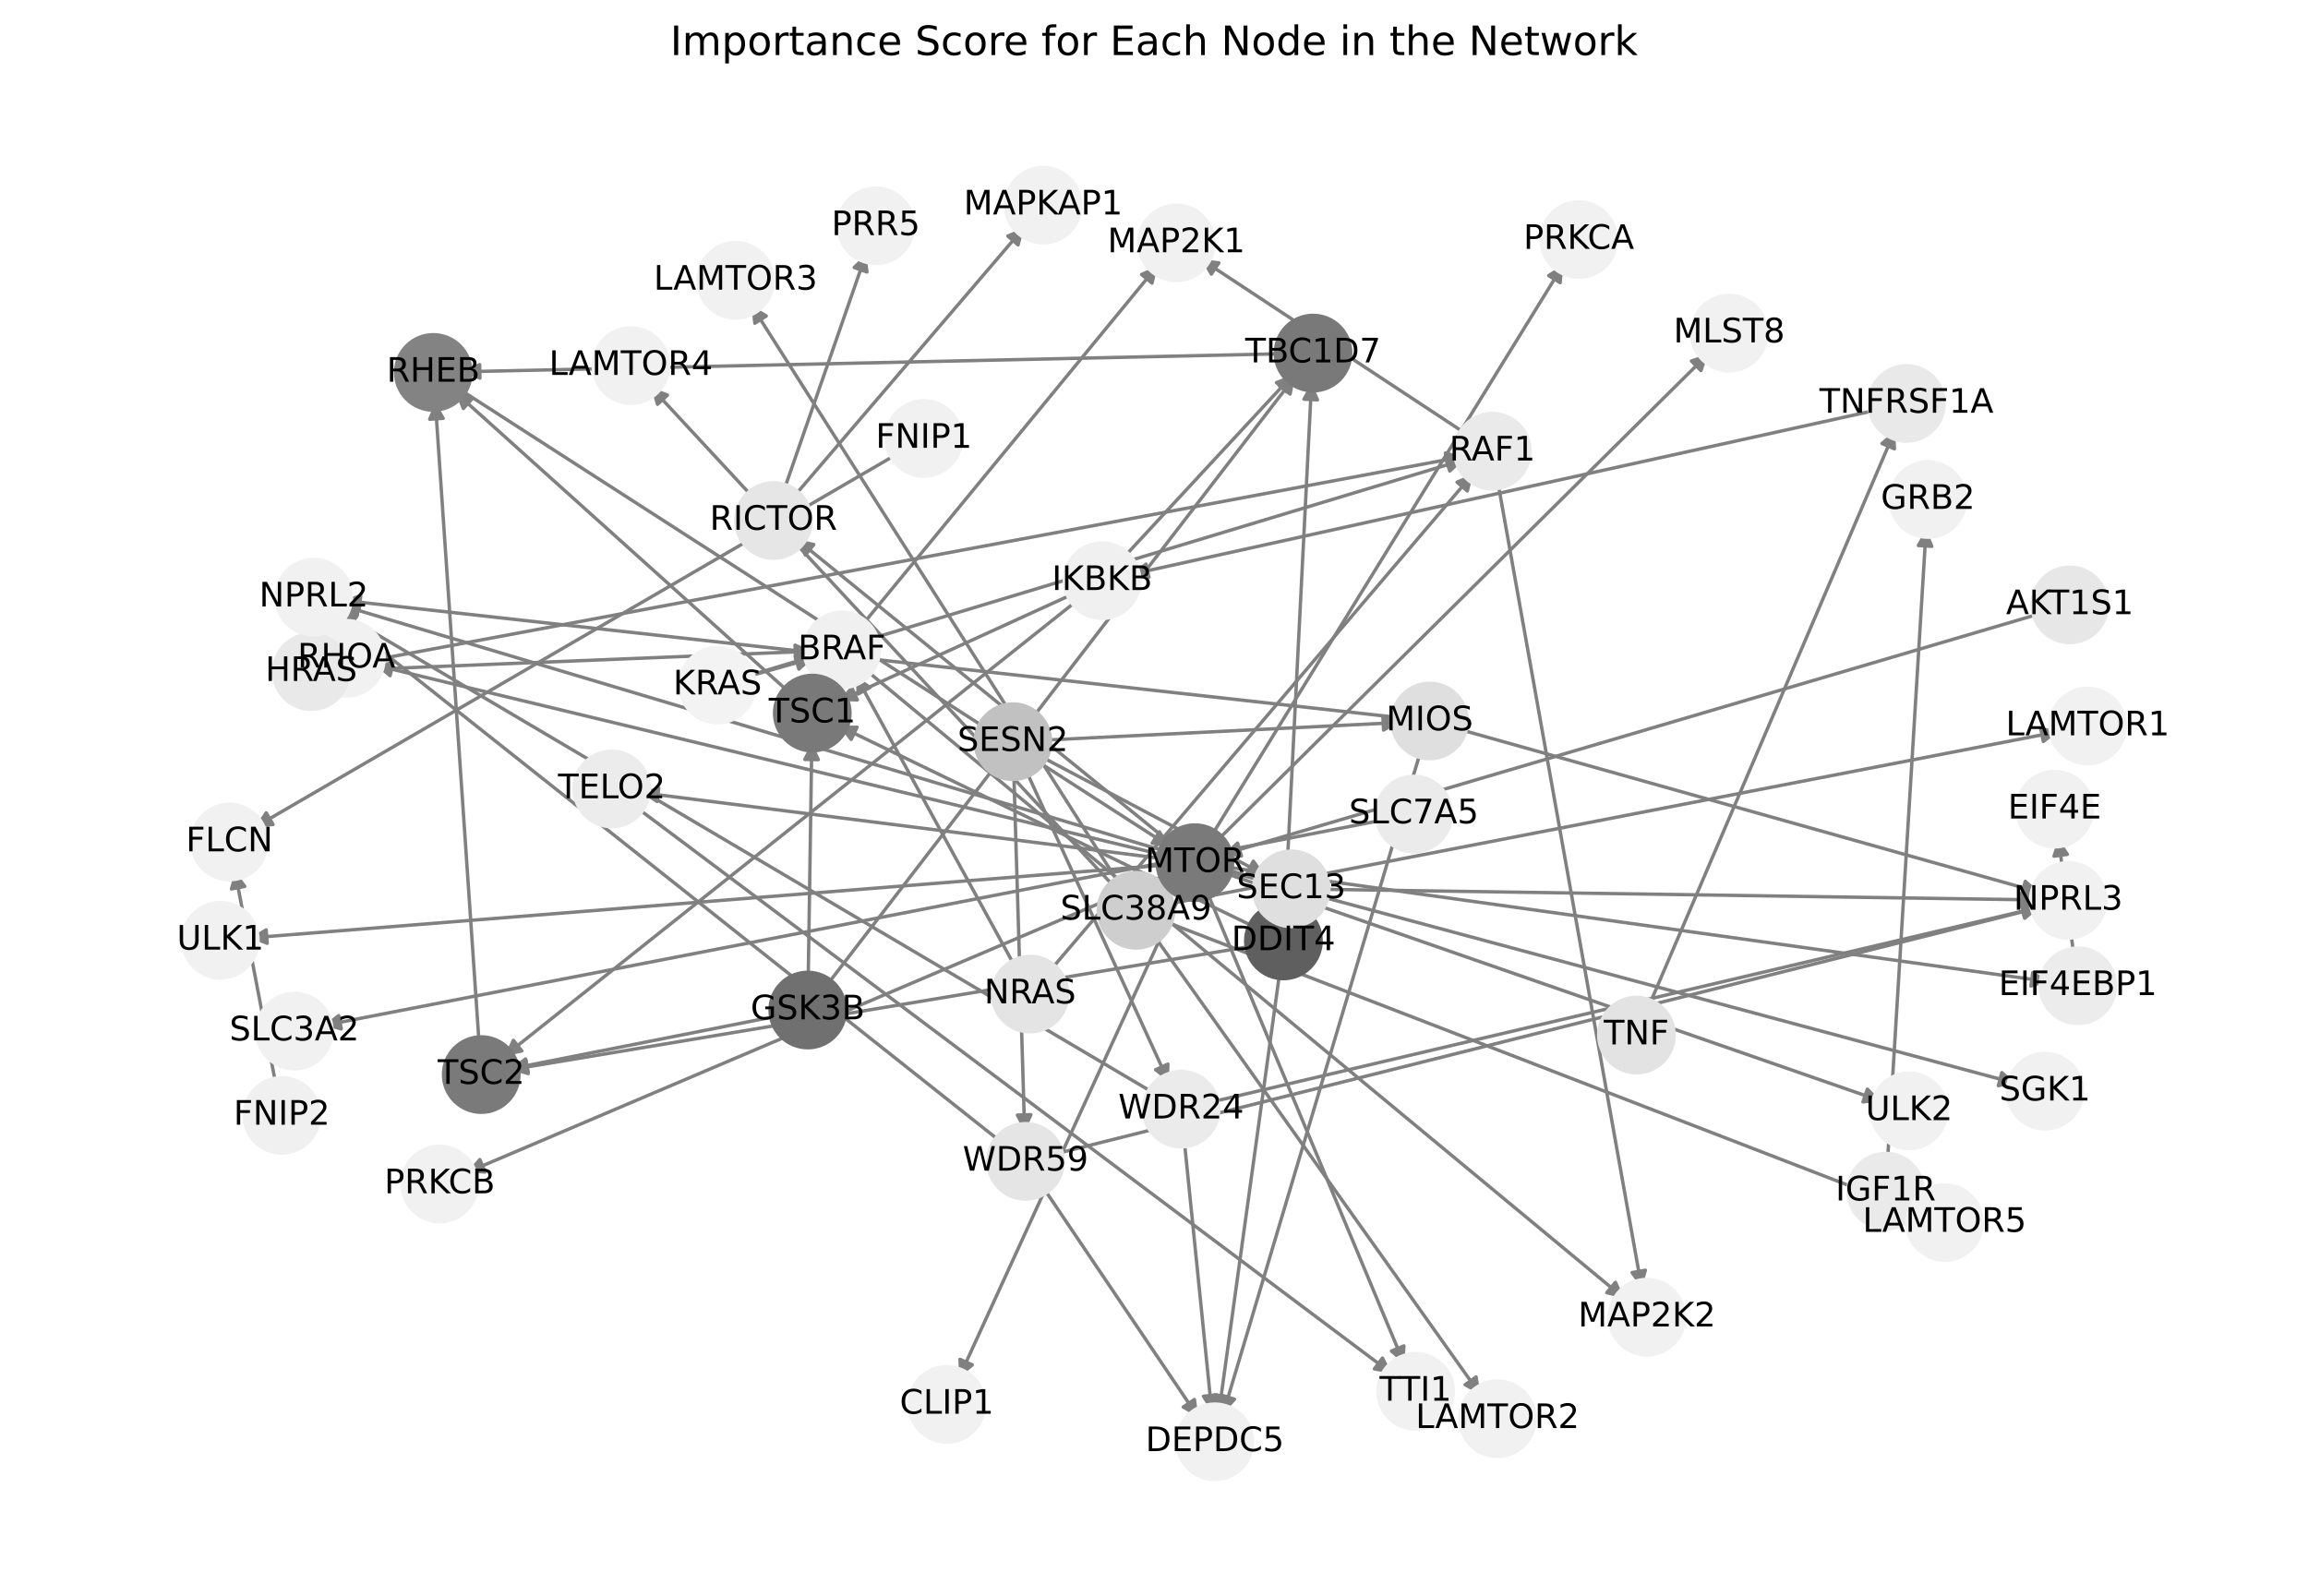 <?xml version="1.0" encoding="utf-8" standalone="no"?>
<!DOCTYPE svg PUBLIC "-//W3C//DTD SVG 1.1//EN"
  "http://www.w3.org/Graphics/SVG/1.1/DTD/svg11.dtd">
<!-- Created with matplotlib (https://matplotlib.org/) -->
<svg height="473.038pt" version="1.1" viewBox="0 0 684 473.038" width="684pt" xmlns="http://www.w3.org/2000/svg" xmlns:xlink="http://www.w3.org/1999/xlink">
 <defs>
  <style type="text/css">*{stroke-linecap:butt;stroke-linejoin:round;}</style>
 </defs>
 <g id="figure_1">
  <g id="patch_1">
   <path d="M 0 473.038 
L 684 473.038 
L 684 0 
L 0 0 
z
" style="fill:#ffffff;"/>
  </g>
  <g id="axes_1">
   <g id="patch_2">
    <path clip-path="url(#pfff42c5ac0)" d="M 135.697 115.071 
Q 241.27 183.039 345.903 250.401 
" style="fill:none;stroke:#808080;stroke-linecap:round;"/>
    <path clip-path="url(#pfff42c5ac0)" d="M 343.622 246.554 
L 345.903 250.401 
L 341.457 249.917 
L 343.622 246.554 
z
" style="fill:#808080;stroke:#808080;stroke-linecap:round;"/>
   </g>
   <g id="patch_3">
    <path clip-path="url(#pfff42c5ac0)" d="M 614.665 283.587 
Q 612.353 266.007 610.186 249.534 
" style="fill:none;stroke:#808080;stroke-linecap:round;"/>
    <path clip-path="url(#pfff42c5ac0)" d="M 608.725 253.761 
L 610.186 249.534 
L 612.691 253.239 
L 608.725 253.761 
z
" style="fill:#808080;stroke:#808080;stroke-linecap:round;"/>
   </g>
   <g id="patch_4">
    <path clip-path="url(#pfff42c5ac0)" d="M 380.478 104.845 
Q 258.774 107.518 138.188 110.167 
" style="fill:none;stroke:#808080;stroke-linecap:round;"/>
    <path clip-path="url(#pfff42c5ac0)" d="M 142.231 112.079 
L 138.188 110.167 
L 142.143 108.08 
L 142.231 112.079 
z
" style="fill:#808080;stroke:#808080;stroke-linecap:round;"/>
   </g>
   <g id="patch_5">
    <path clip-path="url(#pfff42c5ac0)" d="M 380.79 270.239 
Q 384.746 191.771 388.647 114.42 
" style="fill:none;stroke:#808080;stroke-linecap:round;"/>
    <path clip-path="url(#pfff42c5ac0)" d="M 386.448 118.314 
L 388.647 114.42 
L 390.443 118.515 
L 386.448 118.314 
z
" style="fill:#808080;stroke:#808080;stroke-linecap:round;"/>
   </g>
   <g id="patch_6">
    <path clip-path="url(#pfff42c5ac0)" d="M 372.56 275.118 
Q 310.539 245.122 249.524 215.613 
" style="fill:none;stroke:#808080;stroke-linecap:round;"/>
    <path clip-path="url(#pfff42c5ac0)" d="M 252.254 219.155 
L 249.524 215.613 
L 253.995 215.554 
L 252.254 219.155 
z
" style="fill:#808080;stroke:#808080;stroke-linecap:round;"/>
   </g>
   <g id="patch_7">
    <path clip-path="url(#pfff42c5ac0)" d="M 371.811 280.311 
Q 261.486 298.694 152.264 316.893 
" style="fill:none;stroke:#808080;stroke-linecap:round;"/>
    <path clip-path="url(#pfff42c5ac0)" d="M 156.538 318.209 
L 152.264 316.893 
L 155.881 314.263 
L 156.538 318.209 
z
" style="fill:#808080;stroke:#808080;stroke-linecap:round;"/>
   </g>
   <g id="patch_8">
    <path clip-path="url(#pfff42c5ac0)" d="M 488.384 298.838 
Q 524.996 213.19 561.168 128.57 
" style="fill:none;stroke:#808080;stroke-linecap:round;"/>
    <path clip-path="url(#pfff42c5ac0)" d="M 557.756 131.462 
L 561.168 128.57 
L 561.434 133.034 
L 557.756 131.462 
z
" style="fill:#808080;stroke:#808080;stroke-linecap:round;"/>
   </g>
   <g id="patch_9">
    <path clip-path="url(#pfff42c5ac0)" d="M 332.501 165.77 
Q 357.877 138.387 382.494 111.825 
" style="fill:none;stroke:#808080;stroke-linecap:round;"/>
    <path clip-path="url(#pfff42c5ac0)" d="M 378.308 113.4 
L 382.494 111.825 
L 381.242 116.119 
L 378.308 113.4 
z
" style="fill:#808080;stroke:#808080;stroke-linecap:round;"/>
   </g>
   <g id="patch_10">
    <path clip-path="url(#pfff42c5ac0)" d="M 318.738 175.719 
Q 283.67 191.739 249.619 207.294 
" style="fill:none;stroke:#808080;stroke-linecap:round;"/>
    <path clip-path="url(#pfff42c5ac0)" d="M 254.088 207.451 
L 249.619 207.294 
L 252.426 203.813 
L 254.088 207.451 
z
" style="fill:#808080;stroke:#808080;stroke-linecap:round;"/>
   </g>
   <g id="patch_11">
    <path clip-path="url(#pfff42c5ac0)" d="M 319.84 177.511 
Q 234.618 245.309 150.271 312.411 
" style="fill:none;stroke:#808080;stroke-linecap:round;"/>
    <path clip-path="url(#pfff42c5ac0)" d="M 154.647 311.486 
L 150.271 312.411 
L 152.157 308.356 
L 154.647 311.486 
z
" style="fill:#808080;stroke:#808080;stroke-linecap:round;"/>
   </g>
   <g id="patch_12">
    <path clip-path="url(#pfff42c5ac0)" d="M 556.553 121.443 
Q 445.813 145.85 336.165 170.016 
" style="fill:none;stroke:#808080;stroke-linecap:round;"/>
    <path clip-path="url(#pfff42c5ac0)" d="M 340.502 171.109 
L 336.165 170.016 
L 339.641 167.202 
L 340.502 171.109 
z
" style="fill:#808080;stroke:#808080;stroke-linecap:round;"/>
   </g>
   <g id="patch_13">
    <path clip-path="url(#pfff42c5ac0)" d="M 410.502 242.924 
Q 253.12 273.449 96.836 303.761 
" style="fill:none;stroke:#808080;stroke-linecap:round;"/>
    <path clip-path="url(#pfff42c5ac0)" d="M 101.143 304.962 
L 96.836 303.761 
L 100.382 301.036 
L 101.143 304.962 
z
" style="fill:#808080;stroke:#808080;stroke-linecap:round;"/>
   </g>
   <g id="patch_14">
    <path clip-path="url(#pfff42c5ac0)" d="M 308.826 219.41 
Q 361.935 216.772 413.927 214.189 
" style="fill:none;stroke:#808080;stroke-linecap:round;"/>
    <path clip-path="url(#pfff42c5ac0)" d="M 409.833 212.39 
L 413.927 214.189 
L 410.031 216.385 
L 409.833 212.39 
z
" style="fill:#808080;stroke:#808080;stroke-linecap:round;"/>
   </g>
   <g id="patch_15">
    <path clip-path="url(#pfff42c5ac0)" d="M 303.78 227.713 
Q 325.104 274.296 345.963 319.863 
" style="fill:none;stroke:#808080;stroke-linecap:round;"/>
    <path clip-path="url(#pfff42c5ac0)" d="M 346.117 315.393 
L 345.963 319.863 
L 342.48 317.058 
L 346.117 315.393 
z
" style="fill:#808080;stroke:#808080;stroke-linecap:round;"/>
   </g>
   <g id="patch_16">
    <path clip-path="url(#pfff42c5ac0)" d="M 300.437 228.498 
Q 302.055 282.034 303.639 334.452 
" style="fill:none;stroke:#808080;stroke-linecap:round;"/>
    <path clip-path="url(#pfff42c5ac0)" d="M 305.517 330.393 
L 303.639 334.452 
L 301.519 330.514 
L 305.517 330.393 
z
" style="fill:#808080;stroke:#808080;stroke-linecap:round;"/>
   </g>
   <g id="patch_17">
    <path clip-path="url(#pfff42c5ac0)" d="M 307.832 223.887 
Q 341.428 241.647 374.036 258.884 
" style="fill:none;stroke:#808080;stroke-linecap:round;"/>
    <path clip-path="url(#pfff42c5ac0)" d="M 371.435 255.246 
L 374.036 258.884 
L 369.565 258.783 
L 371.435 255.246 
z
" style="fill:#808080;stroke:#808080;stroke-linecap:round;"/>
   </g>
   <g id="patch_18">
    <path clip-path="url(#pfff42c5ac0)" d="M 345.163 268.158 
Q 477.677 242.495 609.095 217.044 
" style="fill:none;stroke:#808080;stroke-linecap:round;"/>
    <path clip-path="url(#pfff42c5ac0)" d="M 604.787 215.841 
L 609.095 217.044 
L 605.548 219.768 
L 604.787 215.841 
z
" style="fill:#808080;stroke:#808080;stroke-linecap:round;"/>
   </g>
   <g id="patch_19">
    <path clip-path="url(#pfff42c5ac0)" d="M 341.68 276.861 
Q 390.231 345.157 438.133 412.542 
" style="fill:none;stroke:#808080;stroke-linecap:round;"/>
    <path clip-path="url(#pfff42c5ac0)" d="M 437.445 408.123 
L 438.133 412.542 
L 434.185 410.441 
L 437.445 408.123 
z
" style="fill:#808080;stroke:#808080;stroke-linecap:round;"/>
   </g>
   <g id="patch_20">
    <path clip-path="url(#pfff42c5ac0)" d="M 332.019 262.496 
Q 277.336 176.454 223.253 91.356 
" style="fill:none;stroke:#808080;stroke-linecap:round;"/>
    <path clip-path="url(#pfff42c5ac0)" d="M 223.71 95.804 
L 223.253 91.356 
L 227.086 93.659 
L 223.71 95.804 
z
" style="fill:#808080;stroke:#808080;stroke-linecap:round;"/>
   </g>
   <g id="patch_21">
    <path clip-path="url(#pfff42c5ac0)" d="M 330.773 263.451 
Q 261.82 189.085 193.627 115.538 
" style="fill:none;stroke:#808080;stroke-linecap:round;"/>
    <path clip-path="url(#pfff42c5ac0)" d="M 194.88 119.831 
L 193.627 115.538 
L 197.813 117.112 
L 194.88 119.831 
z
" style="fill:#808080;stroke:#808080;stroke-linecap:round;"/>
   </g>
   <g id="patch_22">
    <path clip-path="url(#pfff42c5ac0)" d="M 344.74 272.923 
Q 456.475 316.077 567.166 358.828 
" style="fill:none;stroke:#808080;stroke-linecap:round;"/>
    <path clip-path="url(#pfff42c5ac0)" d="M 564.155 355.522 
L 567.166 358.828 
L 562.714 359.253 
L 564.155 355.522 
z
" style="fill:#808080;stroke:#808080;stroke-linecap:round;"/>
   </g>
   <g id="patch_23">
    <path clip-path="url(#pfff42c5ac0)" d="M 360.274 249.599 
Q 433.295 177.21 505.522 105.609 
" style="fill:none;stroke:#808080;stroke-linecap:round;"/>
    <path clip-path="url(#pfff42c5ac0)" d="M 501.273 107.005 
L 505.522 105.609 
L 504.089 109.846 
L 501.273 107.005 
z
" style="fill:#808080;stroke:#808080;stroke-linecap:round;"/>
   </g>
   <g id="patch_24">
    <path clip-path="url(#pfff42c5ac0)" d="M 345.532 254.608 
Q 267.717 244.766 191.012 235.065 
" style="fill:none;stroke:#808080;stroke-linecap:round;"/>
    <path clip-path="url(#pfff42c5ac0)" d="M 194.73 237.551 
L 191.012 235.065 
L 195.231 233.582 
L 194.73 237.551 
z
" style="fill:#808080;stroke:#808080;stroke-linecap:round;"/>
   </g>
   <g id="patch_25">
    <path clip-path="url(#pfff42c5ac0)" d="M 357.462 263.688 
Q 386.828 334.046 415.764 403.373 
" style="fill:none;stroke:#808080;stroke-linecap:round;"/>
    <path clip-path="url(#pfff42c5ac0)" d="M 416.069 398.911 
L 415.764 403.373 
L 412.378 400.452 
L 416.069 398.911 
z
" style="fill:#808080;stroke:#808080;stroke-linecap:round;"/>
   </g>
   <g id="patch_26">
    <path clip-path="url(#pfff42c5ac0)" d="M 347.406 250.238 
Q 291.681 204.985 236.824 160.437 
" style="fill:none;stroke:#808080;stroke-linecap:round;"/>
    <path clip-path="url(#pfff42c5ac0)" d="M 238.668 164.511 
L 236.824 160.437 
L 241.19 161.406 
L 238.668 164.511 
z
" style="fill:#808080;stroke:#808080;stroke-linecap:round;"/>
   </g>
   <g id="patch_27">
    <path clip-path="url(#pfff42c5ac0)" d="M 350.52 263.567 
Q 317.359 335.976 284.663 407.369 
" style="fill:none;stroke:#808080;stroke-linecap:round;"/>
    <path clip-path="url(#pfff42c5ac0)" d="M 288.147 404.565 
L 284.663 407.369 
L 284.511 402.9 
L 288.147 404.565 
z
" style="fill:#808080;stroke:#808080;stroke-linecap:round;"/>
   </g>
   <g id="patch_28">
    <path clip-path="url(#pfff42c5ac0)" d="M 345.704 253.665 
Q 228.401 225.401 112.185 197.399 
" style="fill:none;stroke:#808080;stroke-linecap:round;"/>
    <path clip-path="url(#pfff42c5ac0)" d="M 115.605 200.281 
L 112.185 197.399 
L 116.542 196.392 
L 115.605 200.281 
z
" style="fill:#808080;stroke:#808080;stroke-linecap:round;"/>
   </g>
   <g id="patch_29">
    <path clip-path="url(#pfff42c5ac0)" d="M 362.486 257.943 
Q 480.083 289.563 596.601 320.893 
" style="fill:none;stroke:#808080;stroke-linecap:round;"/>
    <path clip-path="url(#pfff42c5ac0)" d="M 593.258 317.923 
L 596.601 320.893 
L 592.219 321.786 
L 593.258 317.923 
z
" style="fill:#808080;stroke:#808080;stroke-linecap:round;"/>
   </g>
   <g id="patch_30">
    <path clip-path="url(#pfff42c5ac0)" d="M 362.706 256.891 
Q 484.962 273.936 606.111 290.826 
" style="fill:none;stroke:#808080;stroke-linecap:round;"/>
    <path clip-path="url(#pfff42c5ac0)" d="M 602.425 288.293 
L 606.111 290.826 
L 601.873 292.255 
L 602.425 288.293 
z
" style="fill:#808080;stroke:#808080;stroke-linecap:round;"/>
   </g>
   <g id="patch_31">
    <path clip-path="url(#pfff42c5ac0)" d="M 358.668 248.32 
Q 411.01 163.352 462.766 79.336 
" style="fill:none;stroke:#808080;stroke-linecap:round;"/>
    <path clip-path="url(#pfff42c5ac0)" d="M 458.965 81.693 
L 462.766 79.336 
L 462.37 83.791 
L 458.965 81.693 
z
" style="fill:#808080;stroke:#808080;stroke-linecap:round;"/>
   </g>
   <g id="patch_32">
    <path clip-path="url(#pfff42c5ac0)" d="M 346.158 259.085 
Q 242.219 303.313 139.309 347.104 
" style="fill:none;stroke:#808080;stroke-linecap:round;"/>
    <path clip-path="url(#pfff42c5ac0)" d="M 143.772 347.378 
L 139.309 347.104 
L 142.206 343.697 
L 143.772 347.378 
z
" style="fill:#808080;stroke:#808080;stroke-linecap:round;"/>
   </g>
   <g id="patch_33">
    <path clip-path="url(#pfff42c5ac0)" d="M 345.492 256.382 
Q 209.715 267.196 75.052 277.922 
" style="fill:none;stroke:#808080;stroke-linecap:round;"/>
    <path clip-path="url(#pfff42c5ac0)" d="M 79.198 279.598 
L 75.052 277.922 
L 78.881 275.61 
L 79.198 279.598 
z
" style="fill:#808080;stroke:#808080;stroke-linecap:round;"/>
   </g>
   <g id="patch_34">
    <path clip-path="url(#pfff42c5ac0)" d="M 362.306 258.537 
Q 459.951 292.467 556.54 326.029 
" style="fill:none;stroke:#808080;stroke-linecap:round;"/>
    <path clip-path="url(#pfff42c5ac0)" d="M 553.418 322.827 
L 556.54 326.029 
L 552.106 326.605 
L 553.418 322.827 
z
" style="fill:#808080;stroke:#808080;stroke-linecap:round;"/>
   </g>
   <g id="patch_35">
    <path clip-path="url(#pfff42c5ac0)" d="M 605.098 181.73 
Q 483.765 217.489 363.504 252.931 
" style="fill:none;stroke:#808080;stroke-linecap:round;"/>
    <path clip-path="url(#pfff42c5ac0)" d="M 367.906 253.718 
L 363.504 252.931 
L 366.776 249.881 
L 367.906 253.718 
z
" style="fill:#808080;stroke:#808080;stroke-linecap:round;"/>
   </g>
   <g id="patch_36">
    <path clip-path="url(#pfff42c5ac0)" d="M 188.242 239.033 
Q 300.422 323.119 411.708 406.533 
" style="fill:none;stroke:#808080;stroke-linecap:round;"/>
    <path clip-path="url(#pfff42c5ac0)" d="M 409.707 402.534 
L 411.708 406.533 
L 407.308 405.734 
L 409.707 402.534 
z
" style="fill:#808080;stroke:#808080;stroke-linecap:round;"/>
   </g>
   <g id="patch_37">
    <path clip-path="url(#pfff42c5ac0)" d="M 234.857 147.69 
Q 269.191 107.539 302.799 68.239 
" style="fill:none;stroke:#808080;stroke-linecap:round;"/>
    <path clip-path="url(#pfff42c5ac0)" d="M 298.679 69.979 
L 302.799 68.239 
L 301.719 72.579 
L 298.679 69.979 
z
" style="fill:#808080;stroke:#808080;stroke-linecap:round;"/>
   </g>
   <g id="patch_38">
    <path clip-path="url(#pfff42c5ac0)" d="M 232.071 146.09 
Q 244.394 110.604 256.35 76.174 
" style="fill:none;stroke:#808080;stroke-linecap:round;"/>
    <path clip-path="url(#pfff42c5ac0)" d="M 253.148 79.296 
L 256.35 76.174 
L 256.927 80.608 
L 253.148 79.296 
z
" style="fill:#808080;stroke:#808080;stroke-linecap:round;"/>
   </g>
   <g id="patch_39">
    <path clip-path="url(#pfff42c5ac0)" d="M 244.664 292.507 
Q 314.262 202.013 383.178 112.406 
" style="fill:none;stroke:#808080;stroke-linecap:round;"/>
    <path clip-path="url(#pfff42c5ac0)" d="M 379.154 114.357 
L 383.178 112.406 
L 382.325 116.796 
L 379.154 114.357 
z
" style="fill:#808080;stroke:#808080;stroke-linecap:round;"/>
   </g>
   <g id="patch_40">
    <path clip-path="url(#pfff42c5ac0)" d="M 239.515 290.716 
Q 240.053 255.364 240.575 221.131 
" style="fill:none;stroke:#808080;stroke-linecap:round;"/>
    <path clip-path="url(#pfff42c5ac0)" d="M 238.514 225.1 
L 240.575 221.131 
L 242.514 225.161 
L 238.514 225.1 
z
" style="fill:#808080;stroke:#808080;stroke-linecap:round;"/>
   </g>
   <g id="patch_41">
    <path clip-path="url(#pfff42c5ac0)" d="M 230.887 301.052 
Q 190.999 308.937 152.207 316.605 
" style="fill:none;stroke:#808080;stroke-linecap:round;"/>
    <path clip-path="url(#pfff42c5ac0)" d="M 156.519 317.791 
L 152.207 316.605 
L 155.744 313.867 
L 156.519 317.791 
z
" style="fill:#808080;stroke:#808080;stroke-linecap:round;"/>
   </g>
   <g id="patch_42">
    <path clip-path="url(#pfff42c5ac0)" d="M 559.372 344.408 
Q 565.102 250.557 570.764 157.822 
" style="fill:none;stroke:#808080;stroke-linecap:round;"/>
    <path clip-path="url(#pfff42c5ac0)" d="M 568.524 161.693 
L 570.764 157.822 
L 572.516 161.937 
L 568.524 161.693 
z
" style="fill:#808080;stroke:#808080;stroke-linecap:round;"/>
   </g>
   <g id="patch_43">
    <path clip-path="url(#pfff42c5ac0)" d="M 254.96 185.965 
Q 299.038 132.326 342.405 79.55 
" style="fill:none;stroke:#808080;stroke-linecap:round;"/>
    <path clip-path="url(#pfff42c5ac0)" d="M 338.321 81.371 
L 342.405 79.55 
L 341.411 83.91 
L 338.321 81.371 
z
" style="fill:#808080;stroke:#808080;stroke-linecap:round;"/>
   </g>
   <g id="patch_44">
    <path clip-path="url(#pfff42c5ac0)" d="M 256.129 198.181 
Q 368.769 291.529 480.548 384.163 
" style="fill:none;stroke:#808080;stroke-linecap:round;"/>
    <path clip-path="url(#pfff42c5ac0)" d="M 478.744 380.071 
L 480.548 384.163 
L 476.192 383.151 
L 478.744 380.071 
z
" style="fill:#808080;stroke:#808080;stroke-linecap:round;"/>
   </g>
   <g id="patch_45">
    <path clip-path="url(#pfff42c5ac0)" d="M 435.032 128.954 
Q 395.436 102.858 356.774 77.378 
" style="fill:none;stroke:#808080;stroke-linecap:round;"/>
    <path clip-path="url(#pfff42c5ac0)" d="M 359.013 81.249 
L 356.774 77.378 
L 361.214 77.909 
L 359.013 81.249 
z
" style="fill:#808080;stroke:#808080;stroke-linecap:round;"/>
   </g>
   <g id="patch_46">
    <path clip-path="url(#pfff42c5ac0)" d="M 443.787 142.248 
Q 465.173 262.065 486.362 380.781 
" style="fill:none;stroke:#808080;stroke-linecap:round;"/>
    <path clip-path="url(#pfff42c5ac0)" d="M 487.629 376.492 
L 486.362 380.781 
L 483.691 377.195 
L 487.629 376.492 
z
" style="fill:#808080;stroke:#808080;stroke-linecap:round;"/>
   </g>
   <g id="patch_47">
    <path clip-path="url(#pfff42c5ac0)" d="M 100.89 198.726 
Q 170.849 195.868 239.69 193.055 
" style="fill:none;stroke:#808080;stroke-linecap:round;"/>
    <path clip-path="url(#pfff42c5ac0)" d="M 235.612 191.22 
L 239.69 193.055 
L 235.775 195.217 
L 235.612 191.22 
z
" style="fill:#808080;stroke:#808080;stroke-linecap:round;"/>
   </g>
   <g id="patch_48">
    <path clip-path="url(#pfff42c5ac0)" d="M 100.75 197.49 
Q 267.252 166.4 432.654 135.516 
" style="fill:none;stroke:#808080;stroke-linecap:round;"/>
    <path clip-path="url(#pfff42c5ac0)" d="M 428.355 134.284 
L 432.654 135.516 
L 429.089 138.216 
L 428.355 134.284 
z
" style="fill:#808080;stroke:#808080;stroke-linecap:round;"/>
   </g>
   <g id="patch_49">
    <path clip-path="url(#pfff42c5ac0)" d="M 220.965 200.706 
Q 231.048 197.857 240.055 195.313 
" style="fill:none;stroke:#808080;stroke-linecap:round;"/>
    <path clip-path="url(#pfff42c5ac0)" d="M 235.662 194.476 
L 240.055 195.313 
L 236.75 198.325 
L 235.662 194.476 
z
" style="fill:#808080;stroke:#808080;stroke-linecap:round;"/>
   </g>
   <g id="patch_50">
    <path clip-path="url(#pfff42c5ac0)" d="M 220.929 200.554 
Q 327.451 168.39 432.904 136.548 
" style="fill:none;stroke:#808080;stroke-linecap:round;"/>
    <path clip-path="url(#pfff42c5ac0)" d="M 428.497 135.79 
L 432.904 136.548 
L 429.653 139.619 
L 428.497 135.79 
z
" style="fill:#808080;stroke:#808080;stroke-linecap:round;"/>
   </g>
   <g id="patch_51">
    <path clip-path="url(#pfff42c5ac0)" d="M 301.122 287.049 
Q 277.371 243.651 254.157 201.233 
" style="fill:none;stroke:#808080;stroke-linecap:round;"/>
    <path clip-path="url(#pfff42c5ac0)" d="M 254.323 205.702 
L 254.157 201.233 
L 257.831 203.782 
L 254.323 205.702 
z
" style="fill:#808080;stroke:#808080;stroke-linecap:round;"/>
   </g>
   <g id="patch_52">
    <path clip-path="url(#pfff42c5ac0)" d="M 310.892 288.054 
Q 373.771 214.186 435.926 141.169 
" style="fill:none;stroke:#808080;stroke-linecap:round;"/>
    <path clip-path="url(#pfff42c5ac0)" d="M 431.81 142.918 
L 435.926 141.169 
L 434.856 145.511 
L 431.81 142.918 
z
" style="fill:#808080;stroke:#808080;stroke-linecap:round;"/>
   </g>
   <g id="patch_53">
    <path clip-path="url(#pfff42c5ac0)" d="M 234.284 205.567 
Q 184.568 160.869 135.683 116.918 
" style="fill:none;stroke:#808080;stroke-linecap:round;"/>
    <path clip-path="url(#pfff42c5ac0)" d="M 137.32 121.08 
L 135.683 116.918 
L 139.995 118.106 
L 137.32 121.08 
z
" style="fill:#808080;stroke:#808080;stroke-linecap:round;"/>
   </g>
   <g id="patch_54">
    <path clip-path="url(#pfff42c5ac0)" d="M 142.027 309.86 
Q 135.515 214.441 129.078 120.138 
" style="fill:none;stroke:#808080;stroke-linecap:round;"/>
    <path clip-path="url(#pfff42c5ac0)" d="M 127.355 124.265 
L 129.078 120.138 
L 131.346 123.993 
L 127.355 124.265 
z
" style="fill:#808080;stroke:#808080;stroke-linecap:round;"/>
   </g>
   <g id="patch_55">
    <path clip-path="url(#pfff42c5ac0)" d="M 421.219 222.001 
Q 391.86 320.526 362.82 417.979 
" style="fill:none;stroke:#808080;stroke-linecap:round;"/>
    <path clip-path="url(#pfff42c5ac0)" d="M 365.879 414.717 
L 362.82 417.979 
L 362.045 413.574 
L 365.879 414.717 
z
" style="fill:#808080;stroke:#808080;stroke-linecap:round;"/>
   </g>
   <g id="patch_56">
    <path clip-path="url(#pfff42c5ac0)" d="M 415.085 212.749 
Q 258.344 195.346 102.715 178.067 
" style="fill:none;stroke:#808080;stroke-linecap:round;"/>
    <path clip-path="url(#pfff42c5ac0)" d="M 106.47 180.496 
L 102.715 178.067 
L 106.911 176.521 
L 106.47 180.496 
z
" style="fill:#808080;stroke:#808080;stroke-linecap:round;"/>
   </g>
   <g id="patch_57">
    <path clip-path="url(#pfff42c5ac0)" d="M 432.028 216.047 
Q 518.311 240.29 603.518 264.231 
" style="fill:none;stroke:#808080;stroke-linecap:round;"/>
    <path clip-path="url(#pfff42c5ac0)" d="M 600.208 261.223 
L 603.518 264.231 
L 599.126 265.074 
L 600.208 261.223 
z
" style="fill:#808080;stroke:#808080;stroke-linecap:round;"/>
   </g>
   <g id="patch_58">
    <path clip-path="url(#pfff42c5ac0)" d="M 350.905 337.366 
Q 355.03 378.051 359.041 417.624 
" style="fill:none;stroke:#808080;stroke-linecap:round;"/>
    <path clip-path="url(#pfff42c5ac0)" d="M 360.627 413.443 
L 359.041 417.624 
L 356.648 413.846 
L 360.627 413.443 
z
" style="fill:#808080;stroke:#808080;stroke-linecap:round;"/>
   </g>
   <g id="patch_59">
    <path clip-path="url(#pfff42c5ac0)" d="M 342.576 324.349 
Q 221.517 252.871 101.421 181.962 
" style="fill:none;stroke:#808080;stroke-linecap:round;"/>
    <path clip-path="url(#pfff42c5ac0)" d="M 103.849 185.718 
L 101.421 181.962 
L 105.882 182.273 
L 103.849 185.718 
z
" style="fill:#808080;stroke:#808080;stroke-linecap:round;"/>
   </g>
   <g id="patch_60">
    <path clip-path="url(#pfff42c5ac0)" d="M 358.46 326.768 
Q 481.482 297.814 603.415 269.117 
" style="fill:none;stroke:#808080;stroke-linecap:round;"/>
    <path clip-path="url(#pfff42c5ac0)" d="M 599.063 268.086 
L 603.415 269.117 
L 599.979 271.98 
L 599.063 268.086 
z
" style="fill:#808080;stroke:#808080;stroke-linecap:round;"/>
   </g>
   <g id="patch_61">
    <path clip-path="url(#pfff42c5ac0)" d="M 308.777 351.402 
Q 331.98 385.787 354.558 419.246 
" style="fill:none;stroke:#808080;stroke-linecap:round;"/>
    <path clip-path="url(#pfff42c5ac0)" d="M 353.978 414.812 
L 354.558 419.246 
L 350.663 417.049 
L 353.978 414.812 
z
" style="fill:#808080;stroke:#808080;stroke-linecap:round;"/>
   </g>
   <g id="patch_62">
    <path clip-path="url(#pfff42c5ac0)" d="M 297.146 338.844 
Q 198.466 260.607 100.662 183.064 
" style="fill:none;stroke:#808080;stroke-linecap:round;"/>
    <path clip-path="url(#pfff42c5ac0)" d="M 102.554 187.117 
L 100.662 183.064 
L 105.039 183.982 
L 102.554 187.117 
z
" style="fill:#808080;stroke:#808080;stroke-linecap:round;"/>
   </g>
   <g id="patch_63">
    <path clip-path="url(#pfff42c5ac0)" d="M 312.332 342.124 
Q 458.433 305.551 603.45 269.25 
" style="fill:none;stroke:#808080;stroke-linecap:round;"/>
    <path clip-path="url(#pfff42c5ac0)" d="M 599.084 268.281 
L 603.45 269.25 
L 600.055 272.162 
L 599.084 268.281 
z
" style="fill:#808080;stroke:#808080;stroke-linecap:round;"/>
   </g>
   <g id="patch_64">
    <path clip-path="url(#pfff42c5ac0)" d="M 381.493 272.033 
Q 371.353 345.405 361.365 417.669 
" style="fill:none;stroke:#808080;stroke-linecap:round;"/>
    <path clip-path="url(#pfff42c5ac0)" d="M 363.894 413.98 
L 361.365 417.669 
L 359.932 413.433 
L 363.894 413.98 
z
" style="fill:#808080;stroke:#808080;stroke-linecap:round;"/>
   </g>
   <g id="patch_65">
    <path clip-path="url(#pfff42c5ac0)" d="M 374.382 260.976 
Q 237.84 220.221 102.369 179.785 
" style="fill:none;stroke:#808080;stroke-linecap:round;"/>
    <path clip-path="url(#pfff42c5ac0)" d="M 105.63 182.846 
L 102.369 179.785 
L 106.774 179.013 
L 105.63 182.846 
z
" style="fill:#808080;stroke:#808080;stroke-linecap:round;"/>
   </g>
   <g id="patch_66">
    <path clip-path="url(#pfff42c5ac0)" d="M 391.34 263.581 
Q 497.807 265.164 603.156 266.731 
" style="fill:none;stroke:#808080;stroke-linecap:round;"/>
    <path clip-path="url(#pfff42c5ac0)" d="M 599.186 264.672 
L 603.156 266.731 
L 599.126 268.671 
L 599.186 264.672 
z
" style="fill:#808080;stroke:#808080;stroke-linecap:round;"/>
   </g>
   <g id="patch_67">
    <path clip-path="url(#pfff42c5ac0)" d="M 266.312 134.32 
Q 170.896 189.771 76.447 244.661 
" style="fill:none;stroke:#808080;stroke-linecap:round;"/>
    <path clip-path="url(#pfff42c5ac0)" d="M 80.91 244.38 
L 76.447 244.661 
L 78.9 240.922 
L 80.91 244.38 
z
" style="fill:#808080;stroke:#808080;stroke-linecap:round;"/>
   </g>
   <g id="patch_68">
    <path clip-path="url(#pfff42c5ac0)" d="M 81.876 322.095 
Q 75.747 290.087 69.829 259.176 
" style="fill:none;stroke:#808080;stroke-linecap:round;"/>
    <path clip-path="url(#pfff42c5ac0)" d="M 68.617 263.481 
L 69.829 259.176 
L 72.545 262.729 
L 68.617 263.481 
z
" style="fill:#808080;stroke:#808080;stroke-linecap:round;"/>
   </g>
   <g id="PathCollection_1">
    <defs>
     <path d="M 0 11.18 
C 2.965 11.18 5.809 10.002 7.906 7.906 
C 10.002 5.809 11.18 2.965 11.18 -0 
C 11.18 -2.965 10.002 -5.809 7.906 -7.906 
C 5.809 -10.002 2.965 -11.18 0 -11.18 
C -2.965 -11.18 -5.809 -10.002 -7.906 -7.906 
C -10.002 -5.809 -11.18 -2.965 -11.18 0 
C -11.18 2.965 -10.002 5.809 -7.906 7.906 
C -5.809 10.002 -2.965 11.18 0 11.18 
z
" id="C0_0_29d5508b58"/>
    </defs>
    <g clip-path="url(#pfff42c5ac0)">
     <use style="fill:#838383;stroke:#838383;" x="128.412" xlink:href="#C0_0_29d5508b58" y="110.382"/>
    </g>
    <g clip-path="url(#pfff42c5ac0)">
     <use style="fill:#ececec;stroke:#ececec;" x="615.795" xlink:href="#C0_0_29d5508b58" y="292.177"/>
    </g>
    <g clip-path="url(#pfff42c5ac0)">
     <use style="fill:#f1f1f1;stroke:#f1f1f1;" x="102.676" xlink:href="#C0_0_29d5508b58" y="195.108"/>
    </g>
    <g clip-path="url(#pfff42c5ac0)">
     <use style="fill:#f1f1f1;stroke:#f1f1f1;" x="606.046" xlink:href="#C0_0_29d5508b58" y="323.433"/>
    </g>
    <g clip-path="url(#pfff42c5ac0)">
     <use style="fill:#797979;stroke:#797979;" x="389.139" xlink:href="#C0_0_29d5508b58" y="104.655"/>
    </g>
    <g clip-path="url(#pfff42c5ac0)">
     <use style="fill:#f1f1f1;stroke:#f1f1f1;" x="571.36" xlink:href="#C0_0_29d5508b58" y="148.063"/>
    </g>
    <g clip-path="url(#pfff42c5ac0)">
     <use style="fill:#5f5f5f;stroke:#5f5f5f;" x="380.354" xlink:href="#C0_0_29d5508b58" y="278.887"/>
    </g>
    <g clip-path="url(#pfff42c5ac0)">
     <use style="fill:#f1f1f1;stroke:#f1f1f1;" x="608.911" xlink:href="#C0_0_29d5508b58" y="239.842"/>
    </g>
    <g clip-path="url(#pfff42c5ac0)">
     <use style="fill:#e3e3e3;stroke:#e3e3e3;" x="484.981" xlink:href="#C0_0_29d5508b58" y="306.799"/>
    </g>
    <g clip-path="url(#pfff42c5ac0)">
     <use style="fill:#f0f0f0;stroke:#f0f0f0;" x="326.614" xlink:href="#C0_0_29d5508b58" y="172.121"/>
    </g>
    <g clip-path="url(#pfff42c5ac0)">
     <use style="fill:#e9e9e9;stroke:#e9e9e9;" x="565.011" xlink:href="#C0_0_29d5508b58" y="119.579"/>
    </g>
    <g clip-path="url(#pfff42c5ac0)">
     <use style="fill:#ebebeb;stroke:#ebebeb;" x="419.004" xlink:href="#C0_0_29d5508b58" y="241.275"/>
    </g>
    <g clip-path="url(#pfff42c5ac0)">
     <use style="fill:#f1f1f1;stroke:#f1f1f1;" x="87.237" xlink:href="#C0_0_29d5508b58" y="305.622"/>
    </g>
    <g clip-path="url(#pfff42c5ac0)">
     <use style="fill:#c1c1c1;stroke:#c1c1c1;" x="300.175" xlink:href="#C0_0_29d5508b58" y="219.839"/>
    </g>
    <g clip-path="url(#pfff42c5ac0)">
     <use style="fill:#cecece;stroke:#cecece;" x="336.663" xlink:href="#C0_0_29d5508b58" y="269.804"/>
    </g>
    <g clip-path="url(#pfff42c5ac0)">
     <use style="fill:#f1f1f1;stroke:#f1f1f1;" x="67.991" xlink:href="#C0_0_29d5508b58" y="249.576"/>
    </g>
    <g clip-path="url(#pfff42c5ac0)">
     <use style="fill:#7a7a7a;stroke:#7a7a7a;" x="354.125" xlink:href="#C0_0_29d5508b58" y="255.695"/>
    </g>
    <g clip-path="url(#pfff42c5ac0)">
     <use style="fill:#f1f1f1;stroke:#f1f1f1;" x="512.467" xlink:href="#C0_0_29d5508b58" y="98.724"/>
    </g>
    <g clip-path="url(#pfff42c5ac0)">
     <use style="fill:#e7e7e7;stroke:#e7e7e7;" x="613.402" xlink:href="#C0_0_29d5508b58" y="179.283"/>
    </g>
    <g clip-path="url(#pfff42c5ac0)">
     <use style="fill:#f1f1f1;stroke:#f1f1f1;" x="419.53" xlink:href="#C0_0_29d5508b58" y="412.396"/>
    </g>
    <g clip-path="url(#pfff42c5ac0)">
     <use style="fill:#ececec;stroke:#ececec;" x="181.31" xlink:href="#C0_0_29d5508b58" y="233.838"/>
    </g>
    <g clip-path="url(#pfff42c5ac0)">
     <use style="fill:#f1f1f1;stroke:#f1f1f1;" x="259.558" xlink:href="#C0_0_29d5508b58" y="66.936"/>
    </g>
    <g clip-path="url(#pfff42c5ac0)">
     <use style="fill:#e6e6e6;stroke:#e6e6e6;" x="229.23" xlink:href="#C0_0_29d5508b58" y="154.27"/>
    </g>
    <g clip-path="url(#pfff42c5ac0)">
     <use style="fill:#f1f1f1;stroke:#f1f1f1;" x="309.155" xlink:href="#C0_0_29d5508b58" y="60.805"/>
    </g>
    <g clip-path="url(#pfff42c5ac0)">
     <use style="fill:#707070;stroke:#707070;" x="239.383" xlink:href="#C0_0_29d5508b58" y="299.373"/>
    </g>
    <g clip-path="url(#pfff42c5ac0)">
     <use style="fill:#f1f1f1;stroke:#f1f1f1;" x="280.592" xlink:href="#C0_0_29d5508b58" y="416.259"/>
    </g>
    <g clip-path="url(#pfff42c5ac0)">
     <use style="fill:#eaeaea;stroke:#eaeaea;" x="558.844" xlink:href="#C0_0_29d5508b58" y="353.05"/>
    </g>
    <g clip-path="url(#pfff42c5ac0)">
     <use style="fill:#f0f0f0;stroke:#f0f0f0;" x="249.463" xlink:href="#C0_0_29d5508b58" y="192.656"/>
    </g>
    <g clip-path="url(#pfff42c5ac0)">
     <use style="fill:#eaeaea;stroke:#eaeaea;" x="442.266" xlink:href="#C0_0_29d5508b58" y="133.721"/>
    </g>
    <g clip-path="url(#pfff42c5ac0)">
     <use style="fill:#e9e9e9;stroke:#e9e9e9;" x="92.24" xlink:href="#C0_0_29d5508b58" y="199.079"/>
    </g>
    <g clip-path="url(#pfff42c5ac0)">
     <use style="fill:#f3f3f3;stroke:#f3f3f3;" x="212.635" xlink:href="#C0_0_29d5508b58" y="203.059"/>
    </g>
    <g clip-path="url(#pfff42c5ac0)">
     <use style="fill:#e4e4e4;stroke:#e4e4e4;" x="305.28" xlink:href="#C0_0_29d5508b58" y="294.647"/>
    </g>
    <g clip-path="url(#pfff42c5ac0)">
     <use style="fill:#f1f1f1;stroke:#f1f1f1;" x="348.611" xlink:href="#C0_0_29d5508b58" y="71.998"/>
    </g>
    <g clip-path="url(#pfff42c5ac0)">
     <use style="fill:#f1f1f1;stroke:#f1f1f1;" x="488.08" xlink:href="#C0_0_29d5508b58" y="390.405"/>
    </g>
    <g clip-path="url(#pfff42c5ac0)">
     <use style="fill:#797979;stroke:#797979;" x="240.724" xlink:href="#C0_0_29d5508b58" y="211.357"/>
    </g>
    <g clip-path="url(#pfff42c5ac0)">
     <use style="fill:#7a7a7a;stroke:#7a7a7a;" x="142.617" xlink:href="#C0_0_29d5508b58" y="318.501"/>
    </g>
    <g clip-path="url(#pfff42c5ac0)">
     <use style="fill:#f1f1f1;stroke:#f1f1f1;" x="467.894" xlink:href="#C0_0_29d5508b58" y="71.012"/>
    </g>
    <g clip-path="url(#pfff42c5ac0)">
     <use style="fill:#f1f1f1;stroke:#f1f1f1;" x="130.313" xlink:href="#C0_0_29d5508b58" y="350.932"/>
    </g>
    <g clip-path="url(#pfff42c5ac0)">
     <use style="fill:#f1f1f1;stroke:#f1f1f1;" x="65.306" xlink:href="#C0_0_29d5508b58" y="278.698"/>
    </g>
    <g clip-path="url(#pfff42c5ac0)">
     <use style="fill:#f1f1f1;stroke:#f1f1f1;" x="565.777" xlink:href="#C0_0_29d5508b58" y="329.239"/>
    </g>
    <g clip-path="url(#pfff42c5ac0)">
     <use style="fill:#f1f1f1;stroke:#f1f1f1;" x="360.027" xlink:href="#C0_0_29d5508b58" y="427.351"/>
    </g>
    <g clip-path="url(#pfff42c5ac0)">
     <use style="fill:#f1f1f1;stroke:#f1f1f1;" x="92.998" xlink:href="#C0_0_29d5508b58" y="176.988"/>
    </g>
    <g clip-path="url(#pfff42c5ac0)">
     <use style="fill:#f1f1f1;stroke:#f1f1f1;" x="612.933" xlink:href="#C0_0_29d5508b58" y="266.876"/>
    </g>
    <g clip-path="url(#pfff42c5ac0)">
     <use style="fill:#dfdfdf;stroke:#dfdfdf;" x="423.691" xlink:href="#C0_0_29d5508b58" y="213.704"/>
    </g>
    <g clip-path="url(#pfff42c5ac0)">
     <use style="fill:#ebebeb;stroke:#ebebeb;" x="350.032" xlink:href="#C0_0_29d5508b58" y="328.752"/>
    </g>
    <g clip-path="url(#pfff42c5ac0)">
     <use style="fill:#e5e5e5;stroke:#e5e5e5;" x="303.934" xlink:href="#C0_0_29d5508b58" y="344.226"/>
    </g>
    <g clip-path="url(#pfff42c5ac0)">
     <use style="fill:#dfdfdf;stroke:#dfdfdf;" x="382.679" xlink:href="#C0_0_29d5508b58" y="263.452"/>
    </g>
    <g clip-path="url(#pfff42c5ac0)">
     <use style="fill:#f1f1f1;stroke:#f1f1f1;" x="618.694" xlink:href="#C0_0_29d5508b58" y="215.185"/>
    </g>
    <g clip-path="url(#pfff42c5ac0)">
     <use style="fill:#f1f1f1;stroke:#f1f1f1;" x="443.8" xlink:href="#C0_0_29d5508b58" y="420.513"/>
    </g>
    <g clip-path="url(#pfff42c5ac0)">
     <use style="fill:#f1f1f1;stroke:#f1f1f1;" x="218.006" xlink:href="#C0_0_29d5508b58" y="83.101"/>
    </g>
    <g clip-path="url(#pfff42c5ac0)">
     <use style="fill:#f1f1f1;stroke:#f1f1f1;" x="186.98" xlink:href="#C0_0_29d5508b58" y="108.369"/>
    </g>
    <g clip-path="url(#pfff42c5ac0)">
     <use style="fill:#f1f1f1;stroke:#f1f1f1;" x="576.289" xlink:href="#C0_0_29d5508b58" y="362.352"/>
    </g>
    <g clip-path="url(#pfff42c5ac0)">
     <use style="fill:#f1f1f1;stroke:#f1f1f1;" x="273.802" xlink:href="#C0_0_29d5508b58" y="129.967"/>
    </g>
    <g clip-path="url(#pfff42c5ac0)">
     <use style="fill:#f0f0f0;stroke:#f0f0f0;" x="83.504" xlink:href="#C0_0_29d5508b58" y="330.598"/>
    </g>
   </g>
   <g id="text_1">
    <g clip-path="url(#pfff42c5ac0)">
     <!-- RHEB -->
     <g transform="translate(114.588 113.141)scale(0.1 -0.1)">
      <defs>
       <path d="M 44.391 34.188 
Q 47.562 33.109 50.562 29.594 
Q 53.562 26.078 56.594 19.922 
L 66.609 0 
L 56 0 
L 46.688 18.703 
Q 43.062 26.031 39.672 28.422 
Q 36.281 30.812 30.422 30.812 
L 19.672 30.812 
L 19.672 0 
L 9.812 0 
L 9.812 72.906 
L 32.078 72.906 
Q 44.578 72.906 50.734 67.672 
Q 56.891 62.453 56.891 51.906 
Q 56.891 45.016 53.688 40.469 
Q 50.484 35.938 44.391 34.188 
z
M 19.672 64.797 
L 19.672 38.922 
L 32.078 38.922 
Q 39.203 38.922 42.844 42.219 
Q 46.484 45.516 46.484 51.906 
Q 46.484 58.297 42.844 61.547 
Q 39.203 64.797 32.078 64.797 
z
" id="DejaVuSans-82"/>
       <path d="M 9.812 72.906 
L 19.672 72.906 
L 19.672 43.016 
L 55.516 43.016 
L 55.516 72.906 
L 65.375 72.906 
L 65.375 0 
L 55.516 0 
L 55.516 34.719 
L 19.672 34.719 
L 19.672 0 
L 9.812 0 
z
" id="DejaVuSans-72"/>
       <path d="M 9.812 72.906 
L 55.906 72.906 
L 55.906 64.594 
L 19.672 64.594 
L 19.672 43.016 
L 54.391 43.016 
L 54.391 34.719 
L 19.672 34.719 
L 19.672 8.297 
L 56.781 8.297 
L 56.781 0 
L 9.812 0 
z
" id="DejaVuSans-69"/>
       <path d="M 19.672 34.812 
L 19.672 8.109 
L 35.5 8.109 
Q 43.453 8.109 47.281 11.406 
Q 51.125 14.703 51.125 21.484 
Q 51.125 28.328 47.281 31.562 
Q 43.453 34.812 35.5 34.812 
z
M 19.672 64.797 
L 19.672 42.828 
L 34.281 42.828 
Q 41.5 42.828 45.031 45.531 
Q 48.578 48.25 48.578 53.812 
Q 48.578 59.328 45.031 62.062 
Q 41.5 64.797 34.281 64.797 
z
M 9.812 72.906 
L 35.016 72.906 
Q 46.297 72.906 52.391 68.219 
Q 58.5 63.531 58.5 54.891 
Q 58.5 48.188 55.375 44.234 
Q 52.25 40.281 46.188 39.312 
Q 53.469 37.75 57.5 32.781 
Q 61.531 27.828 61.531 20.406 
Q 61.531 10.641 54.891 5.312 
Q 48.25 0 35.984 0 
L 9.812 0 
z
" id="DejaVuSans-66"/>
      </defs>
      <use xlink:href="#DejaVuSans-82"/>
      <use x="69.482" xlink:href="#DejaVuSans-72"/>
      <use x="144.678" xlink:href="#DejaVuSans-69"/>
      <use x="207.861" xlink:href="#DejaVuSans-66"/>
     </g>
    </g>
   </g>
   <g id="text_2">
    <g clip-path="url(#pfff42c5ac0)">
     <!-- EIF4EBP1 -->
     <g transform="translate(592.318 294.936)scale(0.1 -0.1)">
      <defs>
       <path d="M 9.812 72.906 
L 19.672 72.906 
L 19.672 0 
L 9.812 0 
z
" id="DejaVuSans-73"/>
       <path d="M 9.812 72.906 
L 51.703 72.906 
L 51.703 64.594 
L 19.672 64.594 
L 19.672 43.109 
L 48.578 43.109 
L 48.578 34.812 
L 19.672 34.812 
L 19.672 0 
L 9.812 0 
z
" id="DejaVuSans-70"/>
       <path d="M 37.797 64.312 
L 12.891 25.391 
L 37.797 25.391 
z
M 35.203 72.906 
L 47.609 72.906 
L 47.609 25.391 
L 58.016 25.391 
L 58.016 17.188 
L 47.609 17.188 
L 47.609 0 
L 37.797 0 
L 37.797 17.188 
L 4.891 17.188 
L 4.891 26.703 
z
" id="DejaVuSans-52"/>
       <path d="M 19.672 64.797 
L 19.672 37.406 
L 32.078 37.406 
Q 38.969 37.406 42.719 40.969 
Q 46.484 44.531 46.484 51.125 
Q 46.484 57.672 42.719 61.234 
Q 38.969 64.797 32.078 64.797 
z
M 9.812 72.906 
L 32.078 72.906 
Q 44.344 72.906 50.609 67.359 
Q 56.891 61.812 56.891 51.125 
Q 56.891 40.328 50.609 34.812 
Q 44.344 29.297 32.078 29.297 
L 19.672 29.297 
L 19.672 0 
L 9.812 0 
z
" id="DejaVuSans-80"/>
       <path d="M 12.406 8.297 
L 28.516 8.297 
L 28.516 63.922 
L 10.984 60.406 
L 10.984 69.391 
L 28.422 72.906 
L 38.281 72.906 
L 38.281 8.297 
L 54.391 8.297 
L 54.391 0 
L 12.406 0 
z
" id="DejaVuSans-49"/>
      </defs>
      <use xlink:href="#DejaVuSans-69"/>
      <use x="63.184" xlink:href="#DejaVuSans-73"/>
      <use x="92.676" xlink:href="#DejaVuSans-70"/>
      <use x="150.195" xlink:href="#DejaVuSans-52"/>
      <use x="213.818" xlink:href="#DejaVuSans-69"/>
      <use x="277.002" xlink:href="#DejaVuSans-66"/>
      <use x="345.605" xlink:href="#DejaVuSans-80"/>
      <use x="405.908" xlink:href="#DejaVuSans-49"/>
     </g>
    </g>
   </g>
   <g id="text_3">
    <g clip-path="url(#pfff42c5ac0)">
     <!-- RHOA -->
     <g transform="translate(88.173 197.868)scale(0.1 -0.1)">
      <defs>
       <path d="M 39.406 66.219 
Q 28.656 66.219 22.328 58.203 
Q 16.016 50.203 16.016 36.375 
Q 16.016 22.609 22.328 14.594 
Q 28.656 6.594 39.406 6.594 
Q 50.141 6.594 56.422 14.594 
Q 62.703 22.609 62.703 36.375 
Q 62.703 50.203 56.422 58.203 
Q 50.141 66.219 39.406 66.219 
z
M 39.406 74.219 
Q 54.734 74.219 63.906 63.938 
Q 73.094 53.656 73.094 36.375 
Q 73.094 19.141 63.906 8.859 
Q 54.734 -1.422 39.406 -1.422 
Q 24.031 -1.422 14.812 8.828 
Q 5.609 19.094 5.609 36.375 
Q 5.609 53.656 14.812 63.938 
Q 24.031 74.219 39.406 74.219 
z
" id="DejaVuSans-79"/>
       <path d="M 34.188 63.188 
L 20.797 26.906 
L 47.609 26.906 
z
M 28.609 72.906 
L 39.797 72.906 
L 67.578 0 
L 57.328 0 
L 50.688 18.703 
L 17.828 18.703 
L 11.188 0 
L 0.781 0 
z
" id="DejaVuSans-65"/>
      </defs>
      <use xlink:href="#DejaVuSans-82"/>
      <use x="69.482" xlink:href="#DejaVuSans-72"/>
      <use x="144.678" xlink:href="#DejaVuSans-79"/>
      <use x="221.639" xlink:href="#DejaVuSans-65"/>
     </g>
    </g>
   </g>
   <g id="text_4">
    <g clip-path="url(#pfff42c5ac0)">
     <!-- SGK1 -->
     <g transform="translate(592.538 326.193)scale(0.1 -0.1)">
      <defs>
       <path d="M 53.516 70.516 
L 53.516 60.891 
Q 47.906 63.578 42.922 64.891 
Q 37.938 66.219 33.297 66.219 
Q 25.25 66.219 20.875 63.094 
Q 16.5 59.969 16.5 54.203 
Q 16.5 49.359 19.406 46.891 
Q 22.312 44.438 30.422 42.922 
L 36.375 41.703 
Q 47.406 39.594 52.656 34.297 
Q 57.906 29 57.906 20.125 
Q 57.906 9.516 50.797 4.047 
Q 43.703 -1.422 29.984 -1.422 
Q 24.812 -1.422 18.969 -0.25 
Q 13.141 0.922 6.891 3.219 
L 6.891 13.375 
Q 12.891 10.016 18.656 8.297 
Q 24.422 6.594 29.984 6.594 
Q 38.422 6.594 43.016 9.906 
Q 47.609 13.234 47.609 19.391 
Q 47.609 24.75 44.312 27.781 
Q 41.016 30.812 33.5 32.328 
L 27.484 33.5 
Q 16.453 35.688 11.516 40.375 
Q 6.594 45.062 6.594 53.422 
Q 6.594 63.094 13.406 68.656 
Q 20.219 74.219 32.172 74.219 
Q 37.312 74.219 42.625 73.281 
Q 47.953 72.359 53.516 70.516 
z
" id="DejaVuSans-83"/>
       <path d="M 59.516 10.406 
L 59.516 29.984 
L 43.406 29.984 
L 43.406 38.094 
L 69.281 38.094 
L 69.281 6.781 
Q 63.578 2.734 56.688 0.656 
Q 49.812 -1.422 42 -1.422 
Q 24.906 -1.422 15.25 8.562 
Q 5.609 18.562 5.609 36.375 
Q 5.609 54.25 15.25 64.234 
Q 24.906 74.219 42 74.219 
Q 49.125 74.219 55.547 72.453 
Q 61.969 70.703 67.391 67.281 
L 67.391 56.781 
Q 61.922 61.422 55.766 63.766 
Q 49.609 66.109 42.828 66.109 
Q 29.438 66.109 22.719 58.641 
Q 16.016 51.172 16.016 36.375 
Q 16.016 21.625 22.719 14.156 
Q 29.438 6.688 42.828 6.688 
Q 48.047 6.688 52.141 7.594 
Q 56.25 8.5 59.516 10.406 
z
" id="DejaVuSans-71"/>
       <path d="M 9.812 72.906 
L 19.672 72.906 
L 19.672 42.094 
L 52.391 72.906 
L 65.094 72.906 
L 28.906 38.922 
L 67.672 0 
L 54.688 0 
L 19.672 35.109 
L 19.672 0 
L 9.812 0 
z
" id="DejaVuSans-75"/>
      </defs>
      <use xlink:href="#DejaVuSans-83"/>
      <use x="63.477" xlink:href="#DejaVuSans-71"/>
      <use x="140.967" xlink:href="#DejaVuSans-75"/>
      <use x="206.543" xlink:href="#DejaVuSans-49"/>
     </g>
    </g>
   </g>
   <g id="text_5">
    <g clip-path="url(#pfff42c5ac0)">
     <!-- TBC1D7 -->
     <g transform="translate(369.038 107.414)scale(0.1 -0.1)">
      <defs>
       <path d="M -0.297 72.906 
L 61.375 72.906 
L 61.375 64.594 
L 35.5 64.594 
L 35.5 0 
L 25.594 0 
L 25.594 64.594 
L -0.297 64.594 
z
" id="DejaVuSans-84"/>
       <path d="M 64.406 67.281 
L 64.406 56.891 
Q 59.422 61.531 53.781 63.812 
Q 48.141 66.109 41.797 66.109 
Q 29.297 66.109 22.656 58.469 
Q 16.016 50.828 16.016 36.375 
Q 16.016 21.969 22.656 14.328 
Q 29.297 6.688 41.797 6.688 
Q 48.141 6.688 53.781 8.984 
Q 59.422 11.281 64.406 15.922 
L 64.406 5.609 
Q 59.234 2.094 53.438 0.328 
Q 47.656 -1.422 41.219 -1.422 
Q 24.656 -1.422 15.125 8.703 
Q 5.609 18.844 5.609 36.375 
Q 5.609 53.953 15.125 64.078 
Q 24.656 74.219 41.219 74.219 
Q 47.75 74.219 53.531 72.484 
Q 59.328 70.75 64.406 67.281 
z
" id="DejaVuSans-67"/>
       <path d="M 19.672 64.797 
L 19.672 8.109 
L 31.594 8.109 
Q 46.688 8.109 53.688 14.938 
Q 60.688 21.781 60.688 36.531 
Q 60.688 51.172 53.688 57.984 
Q 46.688 64.797 31.594 64.797 
z
M 9.812 72.906 
L 30.078 72.906 
Q 51.266 72.906 61.172 64.094 
Q 71.094 55.281 71.094 36.531 
Q 71.094 17.672 61.125 8.828 
Q 51.172 0 30.078 0 
L 9.812 0 
z
" id="DejaVuSans-68"/>
       <path d="M 8.203 72.906 
L 55.078 72.906 
L 55.078 68.703 
L 28.609 0 
L 18.312 0 
L 43.219 64.594 
L 8.203 64.594 
z
" id="DejaVuSans-55"/>
      </defs>
      <use xlink:href="#DejaVuSans-84"/>
      <use x="61.084" xlink:href="#DejaVuSans-66"/>
      <use x="127.938" xlink:href="#DejaVuSans-67"/>
      <use x="197.762" xlink:href="#DejaVuSans-49"/>
      <use x="261.385" xlink:href="#DejaVuSans-68"/>
      <use x="338.387" xlink:href="#DejaVuSans-55"/>
     </g>
    </g>
   </g>
   <g id="text_6">
    <g clip-path="url(#pfff42c5ac0)">
     <!-- GRB2 -->
     <g transform="translate(557.4 150.822)scale(0.1 -0.1)">
      <defs>
       <path d="M 19.188 8.297 
L 53.609 8.297 
L 53.609 0 
L 7.328 0 
L 7.328 8.297 
Q 12.938 14.109 22.625 23.891 
Q 32.328 33.688 34.812 36.531 
Q 39.547 41.844 41.422 45.531 
Q 43.312 49.219 43.312 52.781 
Q 43.312 58.594 39.234 62.25 
Q 35.156 65.922 28.609 65.922 
Q 23.969 65.922 18.812 64.312 
Q 13.672 62.703 7.812 59.422 
L 7.812 69.391 
Q 13.766 71.781 18.938 73 
Q 24.125 74.219 28.422 74.219 
Q 39.75 74.219 46.484 68.547 
Q 53.219 62.891 53.219 53.422 
Q 53.219 48.922 51.531 44.891 
Q 49.859 40.875 45.406 35.406 
Q 44.188 33.984 37.641 27.219 
Q 31.109 20.453 19.188 8.297 
z
" id="DejaVuSans-50"/>
      </defs>
      <use xlink:href="#DejaVuSans-71"/>
      <use x="77.49" xlink:href="#DejaVuSans-82"/>
      <use x="146.973" xlink:href="#DejaVuSans-66"/>
      <use x="215.576" xlink:href="#DejaVuSans-50"/>
     </g>
    </g>
   </g>
   <g id="text_7">
    <g clip-path="url(#pfff42c5ac0)">
     <!-- DDIT4 -->
     <g transform="translate(364.944 281.646)scale(0.1 -0.1)">
      <use xlink:href="#DejaVuSans-68"/>
      <use x="77.002" xlink:href="#DejaVuSans-68"/>
      <use x="154.004" xlink:href="#DejaVuSans-73"/>
      <use x="183.496" xlink:href="#DejaVuSans-84"/>
      <use x="244.58" xlink:href="#DejaVuSans-52"/>
     </g>
    </g>
   </g>
   <g id="text_8">
    <g clip-path="url(#pfff42c5ac0)">
     <!-- EIF4E -->
     <g transform="translate(595.06 242.601)scale(0.1 -0.1)">
      <use xlink:href="#DejaVuSans-69"/>
      <use x="63.184" xlink:href="#DejaVuSans-73"/>
      <use x="92.676" xlink:href="#DejaVuSans-70"/>
      <use x="150.195" xlink:href="#DejaVuSans-52"/>
      <use x="213.818" xlink:href="#DejaVuSans-69"/>
     </g>
    </g>
   </g>
   <g id="text_9">
    <g clip-path="url(#pfff42c5ac0)">
     <!-- TNF -->
     <g transform="translate(475.311 309.559)scale(0.1 -0.1)">
      <defs>
       <path d="M 9.812 72.906 
L 23.094 72.906 
L 55.422 11.922 
L 55.422 72.906 
L 64.984 72.906 
L 64.984 0 
L 51.703 0 
L 19.391 60.984 
L 19.391 0 
L 9.812 0 
z
" id="DejaVuSans-78"/>
      </defs>
      <use xlink:href="#DejaVuSans-84"/>
      <use x="61.084" xlink:href="#DejaVuSans-78"/>
      <use x="135.889" xlink:href="#DejaVuSans-70"/>
     </g>
    </g>
   </g>
   <g id="text_10">
    <g clip-path="url(#pfff42c5ac0)">
     <!-- IKBKB -->
     <g transform="translate(311.721 174.881)scale(0.1 -0.1)">
      <use xlink:href="#DejaVuSans-73"/>
      <use x="29.492" xlink:href="#DejaVuSans-75"/>
      <use x="95.068" xlink:href="#DejaVuSans-66"/>
      <use x="163.672" xlink:href="#DejaVuSans-75"/>
      <use x="229.248" xlink:href="#DejaVuSans-66"/>
     </g>
    </g>
   </g>
   <g id="text_11">
    <g clip-path="url(#pfff42c5ac0)">
     <!-- TNFRSF1A -->
     <g transform="translate(539.215 122.339)scale(0.1 -0.1)">
      <use xlink:href="#DejaVuSans-84"/>
      <use x="61.084" xlink:href="#DejaVuSans-78"/>
      <use x="135.889" xlink:href="#DejaVuSans-70"/>
      <use x="193.408" xlink:href="#DejaVuSans-82"/>
      <use x="262.891" xlink:href="#DejaVuSans-83"/>
      <use x="326.367" xlink:href="#DejaVuSans-70"/>
      <use x="383.887" xlink:href="#DejaVuSans-49"/>
      <use x="447.51" xlink:href="#DejaVuSans-65"/>
     </g>
    </g>
   </g>
   <g id="text_12">
    <g clip-path="url(#pfff42c5ac0)">
     <!-- SLC7A5 -->
     <g transform="translate(399.77 244.035)scale(0.1 -0.1)">
      <defs>
       <path d="M 9.812 72.906 
L 19.672 72.906 
L 19.672 8.297 
L 55.172 8.297 
L 55.172 0 
L 9.812 0 
z
" id="DejaVuSans-76"/>
       <path d="M 10.797 72.906 
L 49.516 72.906 
L 49.516 64.594 
L 19.828 64.594 
L 19.828 46.734 
Q 21.969 47.469 24.109 47.828 
Q 26.266 48.188 28.422 48.188 
Q 40.625 48.188 47.75 41.5 
Q 54.891 34.812 54.891 23.391 
Q 54.891 11.625 47.562 5.094 
Q 40.234 -1.422 26.906 -1.422 
Q 22.312 -1.422 17.547 -0.641 
Q 12.797 0.141 7.719 1.703 
L 7.719 11.625 
Q 12.109 9.234 16.797 8.062 
Q 21.484 6.891 26.703 6.891 
Q 35.156 6.891 40.078 11.328 
Q 45.016 15.766 45.016 23.391 
Q 45.016 31 40.078 35.438 
Q 35.156 39.891 26.703 39.891 
Q 22.75 39.891 18.812 39.016 
Q 14.891 38.141 10.797 36.281 
z
" id="DejaVuSans-53"/>
      </defs>
      <use xlink:href="#DejaVuSans-83"/>
      <use x="63.477" xlink:href="#DejaVuSans-76"/>
      <use x="119.189" xlink:href="#DejaVuSans-67"/>
      <use x="189.014" xlink:href="#DejaVuSans-55"/>
      <use x="252.637" xlink:href="#DejaVuSans-65"/>
      <use x="321.045" xlink:href="#DejaVuSans-53"/>
     </g>
    </g>
   </g>
   <g id="text_13">
    <g clip-path="url(#pfff42c5ac0)">
     <!-- SLC3A2 -->
     <g transform="translate(68.002 308.382)scale(0.1 -0.1)">
      <defs>
       <path d="M 40.578 39.312 
Q 47.656 37.797 51.625 33 
Q 55.609 28.219 55.609 21.188 
Q 55.609 10.406 48.188 4.484 
Q 40.766 -1.422 27.094 -1.422 
Q 22.516 -1.422 17.656 -0.516 
Q 12.797 0.391 7.625 2.203 
L 7.625 11.719 
Q 11.719 9.328 16.594 8.109 
Q 21.484 6.891 26.812 6.891 
Q 36.078 6.891 40.938 10.547 
Q 45.797 14.203 45.797 21.188 
Q 45.797 27.641 41.281 31.266 
Q 36.766 34.906 28.719 34.906 
L 20.219 34.906 
L 20.219 43.016 
L 29.109 43.016 
Q 36.375 43.016 40.234 45.922 
Q 44.094 48.828 44.094 54.297 
Q 44.094 59.906 40.109 62.906 
Q 36.141 65.922 28.719 65.922 
Q 24.656 65.922 20.016 65.031 
Q 15.375 64.156 9.812 62.312 
L 9.812 71.094 
Q 15.438 72.656 20.344 73.438 
Q 25.25 74.219 29.594 74.219 
Q 40.828 74.219 47.359 69.109 
Q 53.906 64.016 53.906 55.328 
Q 53.906 49.266 50.438 45.094 
Q 46.969 40.922 40.578 39.312 
z
" id="DejaVuSans-51"/>
      </defs>
      <use xlink:href="#DejaVuSans-83"/>
      <use x="63.477" xlink:href="#DejaVuSans-76"/>
      <use x="119.189" xlink:href="#DejaVuSans-67"/>
      <use x="189.014" xlink:href="#DejaVuSans-51"/>
      <use x="252.637" xlink:href="#DejaVuSans-65"/>
      <use x="321.045" xlink:href="#DejaVuSans-50"/>
     </g>
    </g>
   </g>
   <g id="text_14">
    <g clip-path="url(#pfff42c5ac0)">
     <!-- SESN2 -->
     <g transform="translate(283.745 222.599)scale(0.1 -0.1)">
      <use xlink:href="#DejaVuSans-83"/>
      <use x="63.477" xlink:href="#DejaVuSans-69"/>
      <use x="126.66" xlink:href="#DejaVuSans-83"/>
      <use x="190.137" xlink:href="#DejaVuSans-78"/>
      <use x="264.941" xlink:href="#DejaVuSans-50"/>
     </g>
    </g>
   </g>
   <g id="text_15">
    <g clip-path="url(#pfff42c5ac0)">
     <!-- SLC38A9 -->
     <g transform="translate(314.248 272.563)scale(0.1 -0.1)">
      <defs>
       <path d="M 31.781 34.625 
Q 24.75 34.625 20.719 30.859 
Q 16.703 27.094 16.703 20.516 
Q 16.703 13.922 20.719 10.156 
Q 24.75 6.391 31.781 6.391 
Q 38.812 6.391 42.859 10.172 
Q 46.922 13.969 46.922 20.516 
Q 46.922 27.094 42.891 30.859 
Q 38.875 34.625 31.781 34.625 
z
M 21.922 38.812 
Q 15.578 40.375 12.031 44.719 
Q 8.5 49.078 8.5 55.328 
Q 8.5 64.062 14.719 69.141 
Q 20.953 74.219 31.781 74.219 
Q 42.672 74.219 48.875 69.141 
Q 55.078 64.062 55.078 55.328 
Q 55.078 49.078 51.531 44.719 
Q 48 40.375 41.703 38.812 
Q 48.828 37.156 52.797 32.312 
Q 56.781 27.484 56.781 20.516 
Q 56.781 9.906 50.312 4.234 
Q 43.844 -1.422 31.781 -1.422 
Q 19.734 -1.422 13.25 4.234 
Q 6.781 9.906 6.781 20.516 
Q 6.781 27.484 10.781 32.312 
Q 14.797 37.156 21.922 38.812 
z
M 18.312 54.391 
Q 18.312 48.734 21.844 45.562 
Q 25.391 42.391 31.781 42.391 
Q 38.141 42.391 41.719 45.562 
Q 45.312 48.734 45.312 54.391 
Q 45.312 60.062 41.719 63.234 
Q 38.141 66.406 31.781 66.406 
Q 25.391 66.406 21.844 63.234 
Q 18.312 60.062 18.312 54.391 
z
" id="DejaVuSans-56"/>
       <path d="M 10.984 1.516 
L 10.984 10.5 
Q 14.703 8.734 18.5 7.812 
Q 22.312 6.891 25.984 6.891 
Q 35.75 6.891 40.891 13.453 
Q 46.047 20.016 46.781 33.406 
Q 43.953 29.203 39.594 26.953 
Q 35.25 24.703 29.984 24.703 
Q 19.047 24.703 12.672 31.312 
Q 6.297 37.938 6.297 49.422 
Q 6.297 60.641 12.938 67.422 
Q 19.578 74.219 30.609 74.219 
Q 43.266 74.219 49.922 64.516 
Q 56.594 54.828 56.594 36.375 
Q 56.594 19.141 48.406 8.859 
Q 40.234 -1.422 26.422 -1.422 
Q 22.703 -1.422 18.891 -0.688 
Q 15.094 0.047 10.984 1.516 
z
M 30.609 32.422 
Q 37.25 32.422 41.125 36.953 
Q 45.016 41.5 45.016 49.422 
Q 45.016 57.281 41.125 61.844 
Q 37.25 66.406 30.609 66.406 
Q 23.969 66.406 20.094 61.844 
Q 16.219 57.281 16.219 49.422 
Q 16.219 41.5 20.094 36.953 
Q 23.969 32.422 30.609 32.422 
z
" id="DejaVuSans-57"/>
      </defs>
      <use xlink:href="#DejaVuSans-83"/>
      <use x="63.477" xlink:href="#DejaVuSans-76"/>
      <use x="119.189" xlink:href="#DejaVuSans-67"/>
      <use x="189.014" xlink:href="#DejaVuSans-51"/>
      <use x="252.637" xlink:href="#DejaVuSans-56"/>
      <use x="316.26" xlink:href="#DejaVuSans-65"/>
      <use x="384.668" xlink:href="#DejaVuSans-57"/>
     </g>
    </g>
   </g>
   <g id="text_16">
    <g clip-path="url(#pfff42c5ac0)">
     <!-- FLCN -->
     <g transform="translate(55.097 252.335)scale(0.1 -0.1)">
      <use xlink:href="#DejaVuSans-70"/>
      <use x="57.52" xlink:href="#DejaVuSans-76"/>
      <use x="113.232" xlink:href="#DejaVuSans-67"/>
      <use x="183.057" xlink:href="#DejaVuSans-78"/>
     </g>
    </g>
   </g>
   <g id="text_17">
    <g clip-path="url(#pfff42c5ac0)">
     <!-- MTOR -->
     <g transform="translate(339.347 258.454)scale(0.1 -0.1)">
      <defs>
       <path d="M 9.812 72.906 
L 24.516 72.906 
L 43.109 23.297 
L 61.812 72.906 
L 76.516 72.906 
L 76.516 0 
L 66.891 0 
L 66.891 64.016 
L 48.094 14.016 
L 38.188 14.016 
L 19.391 64.016 
L 19.391 0 
L 9.812 0 
z
" id="DejaVuSans-77"/>
      </defs>
      <use xlink:href="#DejaVuSans-77"/>
      <use x="86.279" xlink:href="#DejaVuSans-84"/>
      <use x="147.363" xlink:href="#DejaVuSans-79"/>
      <use x="226.074" xlink:href="#DejaVuSans-82"/>
     </g>
    </g>
   </g>
   <g id="text_18">
    <g clip-path="url(#pfff42c5ac0)">
     <!-- MLST8 -->
     <g transform="translate(495.958 101.483)scale(0.1 -0.1)">
      <use xlink:href="#DejaVuSans-77"/>
      <use x="86.279" xlink:href="#DejaVuSans-76"/>
      <use x="141.992" xlink:href="#DejaVuSans-83"/>
      <use x="205.469" xlink:href="#DejaVuSans-84"/>
      <use x="266.553" xlink:href="#DejaVuSans-56"/>
     </g>
    </g>
   </g>
   <g id="text_19">
    <g clip-path="url(#pfff42c5ac0)">
     <!-- AKT1S1 -->
     <g transform="translate(594.5 182.042)scale(0.1 -0.1)">
      <use xlink:href="#DejaVuSans-65"/>
      <use x="68.408" xlink:href="#DejaVuSans-75"/>
      <use x="126.234" xlink:href="#DejaVuSans-84"/>
      <use x="187.318" xlink:href="#DejaVuSans-49"/>
      <use x="250.941" xlink:href="#DejaVuSans-83"/>
      <use x="314.418" xlink:href="#DejaVuSans-49"/>
     </g>
    </g>
   </g>
   <g id="text_20">
    <g clip-path="url(#pfff42c5ac0)">
     <!-- TTI1 -->
     <g transform="translate(408.854 415.156)scale(0.1 -0.1)">
      <use xlink:href="#DejaVuSans-84"/>
      <use x="59.334" xlink:href="#DejaVuSans-84"/>
      <use x="120.418" xlink:href="#DejaVuSans-73"/>
      <use x="149.91" xlink:href="#DejaVuSans-49"/>
     </g>
    </g>
   </g>
   <g id="text_21">
    <g clip-path="url(#pfff42c5ac0)">
     <!-- TELO2 -->
     <g transform="translate(165.375 236.597)scale(0.1 -0.1)">
      <use xlink:href="#DejaVuSans-84"/>
      <use x="61.084" xlink:href="#DejaVuSans-69"/>
      <use x="124.268" xlink:href="#DejaVuSans-76"/>
      <use x="176.355" xlink:href="#DejaVuSans-79"/>
      <use x="255.066" xlink:href="#DejaVuSans-50"/>
     </g>
    </g>
   </g>
   <g id="text_22">
    <g clip-path="url(#pfff42c5ac0)">
     <!-- PRR5 -->
     <g transform="translate(246.413 69.695)scale(0.1 -0.1)">
      <use xlink:href="#DejaVuSans-80"/>
      <use x="60.303" xlink:href="#DejaVuSans-82"/>
      <use x="129.785" xlink:href="#DejaVuSans-82"/>
      <use x="199.268" xlink:href="#DejaVuSans-53"/>
     </g>
    </g>
   </g>
   <g id="text_23">
    <g clip-path="url(#pfff42c5ac0)">
     <!-- RICTOR -->
     <g transform="translate(210.325 157.029)scale(0.1 -0.1)">
      <use xlink:href="#DejaVuSans-82"/>
      <use x="69.482" xlink:href="#DejaVuSans-73"/>
      <use x="98.975" xlink:href="#DejaVuSans-67"/>
      <use x="168.799" xlink:href="#DejaVuSans-84"/>
      <use x="229.883" xlink:href="#DejaVuSans-79"/>
      <use x="308.594" xlink:href="#DejaVuSans-82"/>
     </g>
    </g>
   </g>
   <g id="text_24">
    <g clip-path="url(#pfff42c5ac0)">
     <!-- MAPKAP1 -->
     <g transform="translate(285.598 63.565)scale(0.1 -0.1)">
      <use xlink:href="#DejaVuSans-77"/>
      <use x="86.279" xlink:href="#DejaVuSans-65"/>
      <use x="154.688" xlink:href="#DejaVuSans-80"/>
      <use x="214.99" xlink:href="#DejaVuSans-75"/>
      <use x="278.816" xlink:href="#DejaVuSans-65"/>
      <use x="347.225" xlink:href="#DejaVuSans-80"/>
      <use x="407.527" xlink:href="#DejaVuSans-49"/>
     </g>
    </g>
   </g>
   <g id="text_25">
    <g clip-path="url(#pfff42c5ac0)">
     <!-- GSK3B -->
     <g transform="translate(222.444 302.132)scale(0.1 -0.1)">
      <use xlink:href="#DejaVuSans-71"/>
      <use x="77.49" xlink:href="#DejaVuSans-83"/>
      <use x="140.967" xlink:href="#DejaVuSans-75"/>
      <use x="206.543" xlink:href="#DejaVuSans-51"/>
      <use x="270.166" xlink:href="#DejaVuSans-66"/>
     </g>
    </g>
   </g>
   <g id="text_26">
    <g clip-path="url(#pfff42c5ac0)">
     <!-- CLIP1 -->
     <g transform="translate(266.644 419.018)scale(0.1 -0.1)">
      <use xlink:href="#DejaVuSans-67"/>
      <use x="69.824" xlink:href="#DejaVuSans-76"/>
      <use x="125.537" xlink:href="#DejaVuSans-73"/>
      <use x="155.029" xlink:href="#DejaVuSans-80"/>
      <use x="215.332" xlink:href="#DejaVuSans-49"/>
     </g>
    </g>
   </g>
   <g id="text_27">
    <g clip-path="url(#pfff42c5ac0)">
     <!-- IGF1R -->
     <g transform="translate(543.964 355.81)scale(0.1 -0.1)">
      <use xlink:href="#DejaVuSans-73"/>
      <use x="29.492" xlink:href="#DejaVuSans-71"/>
      <use x="106.982" xlink:href="#DejaVuSans-70"/>
      <use x="164.502" xlink:href="#DejaVuSans-49"/>
      <use x="228.125" xlink:href="#DejaVuSans-82"/>
     </g>
    </g>
   </g>
   <g id="text_28">
    <g clip-path="url(#pfff42c5ac0)">
     <!-- BRAF -->
     <g transform="translate(236.462 195.415)scale(0.1 -0.1)">
      <use xlink:href="#DejaVuSans-66"/>
      <use x="68.604" xlink:href="#DejaVuSans-82"/>
      <use x="134.086" xlink:href="#DejaVuSans-65"/>
      <use x="202.494" xlink:href="#DejaVuSans-70"/>
     </g>
    </g>
   </g>
   <g id="text_29">
    <g clip-path="url(#pfff42c5ac0)">
     <!-- RAF1 -->
     <g transform="translate(429.514 136.481)scale(0.1 -0.1)">
      <use xlink:href="#DejaVuSans-82"/>
      <use x="65.482" xlink:href="#DejaVuSans-65"/>
      <use x="133.891" xlink:href="#DejaVuSans-70"/>
      <use x="191.41" xlink:href="#DejaVuSans-49"/>
     </g>
    </g>
   </g>
   <g id="text_30">
    <g clip-path="url(#pfff42c5ac0)">
     <!-- HRAS -->
     <g transform="translate(78.611 201.839)scale(0.1 -0.1)">
      <use xlink:href="#DejaVuSans-72"/>
      <use x="75.195" xlink:href="#DejaVuSans-82"/>
      <use x="140.678" xlink:href="#DejaVuSans-65"/>
      <use x="209.086" xlink:href="#DejaVuSans-83"/>
     </g>
    </g>
   </g>
   <g id="text_31">
    <g clip-path="url(#pfff42c5ac0)">
     <!-- KRAS -->
     <g transform="translate(199.487 205.818)scale(0.1 -0.1)">
      <use xlink:href="#DejaVuSans-75"/>
      <use x="65.576" xlink:href="#DejaVuSans-82"/>
      <use x="131.059" xlink:href="#DejaVuSans-65"/>
      <use x="199.467" xlink:href="#DejaVuSans-83"/>
     </g>
    </g>
   </g>
   <g id="text_32">
    <g clip-path="url(#pfff42c5ac0)">
     <!-- NRAS -->
     <g transform="translate(291.671 297.406)scale(0.1 -0.1)">
      <use xlink:href="#DejaVuSans-78"/>
      <use x="74.805" xlink:href="#DejaVuSans-82"/>
      <use x="140.287" xlink:href="#DejaVuSans-65"/>
      <use x="208.695" xlink:href="#DejaVuSans-83"/>
     </g>
    </g>
   </g>
   <g id="text_33">
    <g clip-path="url(#pfff42c5ac0)">
     <!-- MAP2K1 -->
     <g transform="translate(328.22 74.758)scale(0.1 -0.1)">
      <use xlink:href="#DejaVuSans-77"/>
      <use x="86.279" xlink:href="#DejaVuSans-65"/>
      <use x="154.688" xlink:href="#DejaVuSans-80"/>
      <use x="214.99" xlink:href="#DejaVuSans-50"/>
      <use x="278.613" xlink:href="#DejaVuSans-75"/>
      <use x="344.189" xlink:href="#DejaVuSans-49"/>
     </g>
    </g>
   </g>
   <g id="text_34">
    <g clip-path="url(#pfff42c5ac0)">
     <!-- MAP2K2 -->
     <g transform="translate(467.69 393.165)scale(0.1 -0.1)">
      <use xlink:href="#DejaVuSans-77"/>
      <use x="86.279" xlink:href="#DejaVuSans-65"/>
      <use x="154.688" xlink:href="#DejaVuSans-80"/>
      <use x="214.99" xlink:href="#DejaVuSans-50"/>
      <use x="278.613" xlink:href="#DejaVuSans-75"/>
      <use x="344.189" xlink:href="#DejaVuSans-50"/>
     </g>
    </g>
   </g>
   <g id="text_35">
    <g clip-path="url(#pfff42c5ac0)">
     <!-- TSC1 -->
     <g transform="translate(227.823 214.117)scale(0.1 -0.1)">
      <use xlink:href="#DejaVuSans-84"/>
      <use x="61.084" xlink:href="#DejaVuSans-83"/>
      <use x="124.561" xlink:href="#DejaVuSans-67"/>
      <use x="194.385" xlink:href="#DejaVuSans-49"/>
     </g>
    </g>
   </g>
   <g id="text_36">
    <g clip-path="url(#pfff42c5ac0)">
     <!-- TSC2 -->
     <g transform="translate(129.716 321.26)scale(0.1 -0.1)">
      <use xlink:href="#DejaVuSans-84"/>
      <use x="61.084" xlink:href="#DejaVuSans-83"/>
      <use x="124.561" xlink:href="#DejaVuSans-67"/>
      <use x="194.385" xlink:href="#DejaVuSans-50"/>
     </g>
    </g>
   </g>
   <g id="text_37">
    <g clip-path="url(#pfff42c5ac0)">
     <!-- PRKCA -->
     <g transform="translate(451.489 73.771)scale(0.1 -0.1)">
      <use xlink:href="#DejaVuSans-80"/>
      <use x="60.303" xlink:href="#DejaVuSans-82"/>
      <use x="129.785" xlink:href="#DejaVuSans-75"/>
      <use x="189.861" xlink:href="#DejaVuSans-67"/>
      <use x="259.686" xlink:href="#DejaVuSans-65"/>
     </g>
    </g>
   </g>
   <g id="text_38">
    <g clip-path="url(#pfff42c5ac0)">
     <!-- PRKCB -->
     <g transform="translate(113.898 353.691)scale(0.1 -0.1)">
      <use xlink:href="#DejaVuSans-80"/>
      <use x="60.303" xlink:href="#DejaVuSans-82"/>
      <use x="129.785" xlink:href="#DejaVuSans-75"/>
      <use x="189.861" xlink:href="#DejaVuSans-67"/>
      <use x="259.686" xlink:href="#DejaVuSans-66"/>
     </g>
    </g>
   </g>
   <g id="text_39">
    <g clip-path="url(#pfff42c5ac0)">
     <!-- ULK1 -->
     <g transform="translate(52.4 281.457)scale(0.1 -0.1)">
      <defs>
       <path d="M 8.688 72.906 
L 18.609 72.906 
L 18.609 28.609 
Q 18.609 16.891 22.844 11.734 
Q 27.094 6.594 36.625 6.594 
Q 46.094 6.594 50.344 11.734 
Q 54.594 16.891 54.594 28.609 
L 54.594 72.906 
L 64.5 72.906 
L 64.5 27.391 
Q 64.5 13.141 57.438 5.859 
Q 50.391 -1.422 36.625 -1.422 
Q 22.797 -1.422 15.734 5.859 
Q 8.688 13.141 8.688 27.391 
z
" id="DejaVuSans-85"/>
      </defs>
      <use xlink:href="#DejaVuSans-85"/>
      <use x="73.193" xlink:href="#DejaVuSans-76"/>
      <use x="128.906" xlink:href="#DejaVuSans-75"/>
      <use x="194.482" xlink:href="#DejaVuSans-49"/>
     </g>
    </g>
   </g>
   <g id="text_40">
    <g clip-path="url(#pfff42c5ac0)">
     <!-- ULK2 -->
     <g transform="translate(552.872 331.998)scale(0.1 -0.1)">
      <use xlink:href="#DejaVuSans-85"/>
      <use x="73.193" xlink:href="#DejaVuSans-76"/>
      <use x="128.906" xlink:href="#DejaVuSans-75"/>
      <use x="194.482" xlink:href="#DejaVuSans-50"/>
     </g>
    </g>
   </g>
   <g id="text_41">
    <g clip-path="url(#pfff42c5ac0)">
     <!-- DEPDC5 -->
     <g transform="translate(339.48 430.11)scale(0.1 -0.1)">
      <use xlink:href="#DejaVuSans-68"/>
      <use x="77.002" xlink:href="#DejaVuSans-69"/>
      <use x="140.186" xlink:href="#DejaVuSans-80"/>
      <use x="200.488" xlink:href="#DejaVuSans-68"/>
      <use x="277.49" xlink:href="#DejaVuSans-67"/>
      <use x="347.314" xlink:href="#DejaVuSans-53"/>
     </g>
    </g>
   </g>
   <g id="text_42">
    <g clip-path="url(#pfff42c5ac0)">
     <!-- NPRL2 -->
     <g transform="translate(76.801 179.748)scale(0.1 -0.1)">
      <use xlink:href="#DejaVuSans-78"/>
      <use x="74.805" xlink:href="#DejaVuSans-80"/>
      <use x="135.107" xlink:href="#DejaVuSans-82"/>
      <use x="204.59" xlink:href="#DejaVuSans-76"/>
      <use x="260.303" xlink:href="#DejaVuSans-50"/>
     </g>
    </g>
   </g>
   <g id="text_43">
    <g clip-path="url(#pfff42c5ac0)">
     <!-- NPRL3 -->
     <g transform="translate(596.736 269.636)scale(0.1 -0.1)">
      <use xlink:href="#DejaVuSans-78"/>
      <use x="74.805" xlink:href="#DejaVuSans-80"/>
      <use x="135.107" xlink:href="#DejaVuSans-82"/>
      <use x="204.59" xlink:href="#DejaVuSans-76"/>
      <use x="260.303" xlink:href="#DejaVuSans-51"/>
     </g>
    </g>
   </g>
   <g id="text_44">
    <g clip-path="url(#pfff42c5ac0)">
     <!-- MIOS -->
     <g transform="translate(410.792 216.464)scale(0.1 -0.1)">
      <use xlink:href="#DejaVuSans-77"/>
      <use x="86.279" xlink:href="#DejaVuSans-73"/>
      <use x="115.771" xlink:href="#DejaVuSans-79"/>
      <use x="194.482" xlink:href="#DejaVuSans-83"/>
     </g>
    </g>
   </g>
   <g id="text_45">
    <g clip-path="url(#pfff42c5ac0)">
     <!-- WDR24 -->
     <g transform="translate(331.402 331.511)scale(0.1 -0.1)">
      <defs>
       <path d="M 3.328 72.906 
L 13.281 72.906 
L 28.609 11.281 
L 43.891 72.906 
L 54.984 72.906 
L 70.312 11.281 
L 85.594 72.906 
L 95.609 72.906 
L 77.297 0 
L 64.891 0 
L 49.516 63.281 
L 33.984 0 
L 21.578 0 
z
" id="DejaVuSans-87"/>
      </defs>
      <use xlink:href="#DejaVuSans-87"/>
      <use x="98.877" xlink:href="#DejaVuSans-68"/>
      <use x="175.879" xlink:href="#DejaVuSans-82"/>
      <use x="245.361" xlink:href="#DejaVuSans-50"/>
      <use x="308.984" xlink:href="#DejaVuSans-52"/>
     </g>
    </g>
   </g>
   <g id="text_46">
    <g clip-path="url(#pfff42c5ac0)">
     <!-- WDR59 -->
     <g transform="translate(285.304 346.985)scale(0.1 -0.1)">
      <use xlink:href="#DejaVuSans-87"/>
      <use x="98.877" xlink:href="#DejaVuSans-68"/>
      <use x="175.879" xlink:href="#DejaVuSans-82"/>
      <use x="245.361" xlink:href="#DejaVuSans-53"/>
      <use x="308.984" xlink:href="#DejaVuSans-57"/>
     </g>
    </g>
   </g>
   <g id="text_47">
    <g clip-path="url(#pfff42c5ac0)">
     <!-- SEC13 -->
     <g transform="translate(366.492 266.212)scale(0.1 -0.1)">
      <use xlink:href="#DejaVuSans-83"/>
      <use x="63.477" xlink:href="#DejaVuSans-69"/>
      <use x="126.66" xlink:href="#DejaVuSans-67"/>
      <use x="196.484" xlink:href="#DejaVuSans-49"/>
      <use x="260.107" xlink:href="#DejaVuSans-51"/>
     </g>
    </g>
   </g>
   <g id="text_48">
    <g clip-path="url(#pfff42c5ac0)">
     <!-- LAMTOR1 -->
     <g transform="translate(594.416 217.945)scale(0.1 -0.1)">
      <use xlink:href="#DejaVuSans-76"/>
      <use x="57.963" xlink:href="#DejaVuSans-65"/>
      <use x="126.371" xlink:href="#DejaVuSans-77"/>
      <use x="212.65" xlink:href="#DejaVuSans-84"/>
      <use x="273.734" xlink:href="#DejaVuSans-79"/>
      <use x="352.445" xlink:href="#DejaVuSans-82"/>
      <use x="421.928" xlink:href="#DejaVuSans-49"/>
     </g>
    </g>
   </g>
   <g id="text_49">
    <g clip-path="url(#pfff42c5ac0)">
     <!-- LAMTOR2 -->
     <g transform="translate(419.522 423.273)scale(0.1 -0.1)">
      <use xlink:href="#DejaVuSans-76"/>
      <use x="57.963" xlink:href="#DejaVuSans-65"/>
      <use x="126.371" xlink:href="#DejaVuSans-77"/>
      <use x="212.65" xlink:href="#DejaVuSans-84"/>
      <use x="273.734" xlink:href="#DejaVuSans-79"/>
      <use x="352.445" xlink:href="#DejaVuSans-82"/>
      <use x="421.928" xlink:href="#DejaVuSans-50"/>
     </g>
    </g>
   </g>
   <g id="text_50">
    <g clip-path="url(#pfff42c5ac0)">
     <!-- LAMTOR3 -->
     <g transform="translate(193.728 85.86)scale(0.1 -0.1)">
      <use xlink:href="#DejaVuSans-76"/>
      <use x="57.963" xlink:href="#DejaVuSans-65"/>
      <use x="126.371" xlink:href="#DejaVuSans-77"/>
      <use x="212.65" xlink:href="#DejaVuSans-84"/>
      <use x="273.734" xlink:href="#DejaVuSans-79"/>
      <use x="352.445" xlink:href="#DejaVuSans-82"/>
      <use x="421.928" xlink:href="#DejaVuSans-51"/>
     </g>
    </g>
   </g>
   <g id="text_51">
    <g clip-path="url(#pfff42c5ac0)">
     <!-- LAMTOR4 -->
     <g transform="translate(162.702 111.129)scale(0.1 -0.1)">
      <use xlink:href="#DejaVuSans-76"/>
      <use x="57.963" xlink:href="#DejaVuSans-65"/>
      <use x="126.371" xlink:href="#DejaVuSans-77"/>
      <use x="212.65" xlink:href="#DejaVuSans-84"/>
      <use x="273.734" xlink:href="#DejaVuSans-79"/>
      <use x="352.445" xlink:href="#DejaVuSans-82"/>
      <use x="421.928" xlink:href="#DejaVuSans-52"/>
     </g>
    </g>
   </g>
   <g id="text_52">
    <g clip-path="url(#pfff42c5ac0)">
     <!-- LAMTOR5 -->
     <g transform="translate(552.011 365.111)scale(0.1 -0.1)">
      <use xlink:href="#DejaVuSans-76"/>
      <use x="57.963" xlink:href="#DejaVuSans-65"/>
      <use x="126.371" xlink:href="#DejaVuSans-77"/>
      <use x="212.65" xlink:href="#DejaVuSans-84"/>
      <use x="273.734" xlink:href="#DejaVuSans-79"/>
      <use x="352.445" xlink:href="#DejaVuSans-82"/>
      <use x="421.928" xlink:href="#DejaVuSans-53"/>
     </g>
    </g>
   </g>
   <g id="text_53">
    <g clip-path="url(#pfff42c5ac0)">
     <!-- FNIP1 -->
     <g transform="translate(259.514 132.726)scale(0.1 -0.1)">
      <use xlink:href="#DejaVuSans-70"/>
      <use x="57.52" xlink:href="#DejaVuSans-78"/>
      <use x="132.324" xlink:href="#DejaVuSans-73"/>
      <use x="161.816" xlink:href="#DejaVuSans-80"/>
      <use x="222.119" xlink:href="#DejaVuSans-49"/>
     </g>
    </g>
   </g>
   <g id="text_54">
    <g clip-path="url(#pfff42c5ac0)">
     <!-- FNIP2 -->
     <g transform="translate(69.216 333.358)scale(0.1 -0.1)">
      <use xlink:href="#DejaVuSans-70"/>
      <use x="57.52" xlink:href="#DejaVuSans-78"/>
      <use x="132.324" xlink:href="#DejaVuSans-73"/>
      <use x="161.816" xlink:href="#DejaVuSans-80"/>
      <use x="222.119" xlink:href="#DejaVuSans-50"/>
     </g>
    </g>
   </g>
   <g id="text_55">
    <!-- Importance Score for Each Node in the Network -->
    <g transform="translate(198.617 16.318)scale(0.12 -0.12)">
     <defs>
      <path d="M 52 44.188 
Q 55.375 50.25 60.062 53.125 
Q 64.75 56 71.094 56 
Q 79.641 56 84.281 50.016 
Q 88.922 44.047 88.922 33.016 
L 88.922 0 
L 79.891 0 
L 79.891 32.719 
Q 79.891 40.578 77.094 44.375 
Q 74.312 48.188 68.609 48.188 
Q 61.625 48.188 57.562 43.547 
Q 53.516 38.922 53.516 30.906 
L 53.516 0 
L 44.484 0 
L 44.484 32.719 
Q 44.484 40.625 41.703 44.406 
Q 38.922 48.188 33.109 48.188 
Q 26.219 48.188 22.156 43.531 
Q 18.109 38.875 18.109 30.906 
L 18.109 0 
L 9.078 0 
L 9.078 54.688 
L 18.109 54.688 
L 18.109 46.188 
Q 21.188 51.219 25.484 53.609 
Q 29.781 56 35.688 56 
Q 41.656 56 45.828 52.969 
Q 50 49.953 52 44.188 
z
" id="DejaVuSans-109"/>
      <path d="M 18.109 8.203 
L 18.109 -20.797 
L 9.078 -20.797 
L 9.078 54.688 
L 18.109 54.688 
L 18.109 46.391 
Q 20.953 51.266 25.266 53.625 
Q 29.594 56 35.594 56 
Q 45.562 56 51.781 48.094 
Q 58.016 40.188 58.016 27.297 
Q 58.016 14.406 51.781 6.484 
Q 45.562 -1.422 35.594 -1.422 
Q 29.594 -1.422 25.266 0.953 
Q 20.953 3.328 18.109 8.203 
z
M 48.688 27.297 
Q 48.688 37.203 44.609 42.844 
Q 40.531 48.484 33.406 48.484 
Q 26.266 48.484 22.188 42.844 
Q 18.109 37.203 18.109 27.297 
Q 18.109 17.391 22.188 11.75 
Q 26.266 6.109 33.406 6.109 
Q 40.531 6.109 44.609 11.75 
Q 48.688 17.391 48.688 27.297 
z
" id="DejaVuSans-112"/>
      <path d="M 30.609 48.391 
Q 23.391 48.391 19.188 42.75 
Q 14.984 37.109 14.984 27.297 
Q 14.984 17.484 19.156 11.844 
Q 23.344 6.203 30.609 6.203 
Q 37.797 6.203 41.984 11.859 
Q 46.188 17.531 46.188 27.297 
Q 46.188 37.016 41.984 42.703 
Q 37.797 48.391 30.609 48.391 
z
M 30.609 56 
Q 42.328 56 49.016 48.375 
Q 55.719 40.766 55.719 27.297 
Q 55.719 13.875 49.016 6.219 
Q 42.328 -1.422 30.609 -1.422 
Q 18.844 -1.422 12.172 6.219 
Q 5.516 13.875 5.516 27.297 
Q 5.516 40.766 12.172 48.375 
Q 18.844 56 30.609 56 
z
" id="DejaVuSans-111"/>
      <path d="M 41.109 46.297 
Q 39.594 47.172 37.812 47.578 
Q 36.031 48 33.891 48 
Q 26.266 48 22.188 43.047 
Q 18.109 38.094 18.109 28.812 
L 18.109 0 
L 9.078 0 
L 9.078 54.688 
L 18.109 54.688 
L 18.109 46.188 
Q 20.953 51.172 25.484 53.578 
Q 30.031 56 36.531 56 
Q 37.453 56 38.578 55.875 
Q 39.703 55.766 41.062 55.516 
z
" id="DejaVuSans-114"/>
      <path d="M 18.312 70.219 
L 18.312 54.688 
L 36.812 54.688 
L 36.812 47.703 
L 18.312 47.703 
L 18.312 18.016 
Q 18.312 11.328 20.141 9.422 
Q 21.969 7.516 27.594 7.516 
L 36.812 7.516 
L 36.812 0 
L 27.594 0 
Q 17.188 0 13.234 3.875 
Q 9.281 7.766 9.281 18.016 
L 9.281 47.703 
L 2.688 47.703 
L 2.688 54.688 
L 9.281 54.688 
L 9.281 70.219 
z
" id="DejaVuSans-116"/>
      <path d="M 34.281 27.484 
Q 23.391 27.484 19.188 25 
Q 14.984 22.516 14.984 16.5 
Q 14.984 11.719 18.141 8.906 
Q 21.297 6.109 26.703 6.109 
Q 34.188 6.109 38.703 11.406 
Q 43.219 16.703 43.219 25.484 
L 43.219 27.484 
z
M 52.203 31.203 
L 52.203 0 
L 43.219 0 
L 43.219 8.297 
Q 40.141 3.328 35.547 0.953 
Q 30.953 -1.422 24.312 -1.422 
Q 15.922 -1.422 10.953 3.297 
Q 6 8.016 6 15.922 
Q 6 25.141 12.172 29.828 
Q 18.359 34.516 30.609 34.516 
L 43.219 34.516 
L 43.219 35.406 
Q 43.219 41.609 39.141 45 
Q 35.062 48.391 27.688 48.391 
Q 23 48.391 18.547 47.266 
Q 14.109 46.141 10.016 43.891 
L 10.016 52.203 
Q 14.938 54.109 19.578 55.047 
Q 24.219 56 28.609 56 
Q 40.484 56 46.344 49.844 
Q 52.203 43.703 52.203 31.203 
z
" id="DejaVuSans-97"/>
      <path d="M 54.891 33.016 
L 54.891 0 
L 45.906 0 
L 45.906 32.719 
Q 45.906 40.484 42.875 44.328 
Q 39.844 48.188 33.797 48.188 
Q 26.516 48.188 22.312 43.547 
Q 18.109 38.922 18.109 30.906 
L 18.109 0 
L 9.078 0 
L 9.078 54.688 
L 18.109 54.688 
L 18.109 46.188 
Q 21.344 51.125 25.703 53.562 
Q 30.078 56 35.797 56 
Q 45.219 56 50.047 50.172 
Q 54.891 44.344 54.891 33.016 
z
" id="DejaVuSans-110"/>
      <path d="M 48.781 52.594 
L 48.781 44.188 
Q 44.969 46.297 41.141 47.344 
Q 37.312 48.391 33.406 48.391 
Q 24.656 48.391 19.812 42.844 
Q 14.984 37.312 14.984 27.297 
Q 14.984 17.281 19.812 11.734 
Q 24.656 6.203 33.406 6.203 
Q 37.312 6.203 41.141 7.25 
Q 44.969 8.297 48.781 10.406 
L 48.781 2.094 
Q 45.016 0.344 40.984 -0.531 
Q 36.969 -1.422 32.422 -1.422 
Q 20.062 -1.422 12.781 6.344 
Q 5.516 14.109 5.516 27.297 
Q 5.516 40.672 12.859 48.328 
Q 20.219 56 33.016 56 
Q 37.156 56 41.109 55.141 
Q 45.062 54.297 48.781 52.594 
z
" id="DejaVuSans-99"/>
      <path d="M 56.203 29.594 
L 56.203 25.203 
L 14.891 25.203 
Q 15.484 15.922 20.484 11.062 
Q 25.484 6.203 34.422 6.203 
Q 39.594 6.203 44.453 7.469 
Q 49.312 8.734 54.109 11.281 
L 54.109 2.781 
Q 49.266 0.734 44.188 -0.344 
Q 39.109 -1.422 33.891 -1.422 
Q 20.797 -1.422 13.156 6.188 
Q 5.516 13.812 5.516 26.812 
Q 5.516 40.234 12.766 48.109 
Q 20.016 56 32.328 56 
Q 43.359 56 49.781 48.891 
Q 56.203 41.797 56.203 29.594 
z
M 47.219 32.234 
Q 47.125 39.594 43.094 43.984 
Q 39.062 48.391 32.422 48.391 
Q 24.906 48.391 20.391 44.141 
Q 15.875 39.891 15.188 32.172 
z
" id="DejaVuSans-101"/>
      <path id="DejaVuSans-32"/>
      <path d="M 37.109 75.984 
L 37.109 68.5 
L 28.516 68.5 
Q 23.688 68.5 21.797 66.547 
Q 19.922 64.594 19.922 59.516 
L 19.922 54.688 
L 34.719 54.688 
L 34.719 47.703 
L 19.922 47.703 
L 19.922 0 
L 10.891 0 
L 10.891 47.703 
L 2.297 47.703 
L 2.297 54.688 
L 10.891 54.688 
L 10.891 58.5 
Q 10.891 67.625 15.141 71.797 
Q 19.391 75.984 28.609 75.984 
z
" id="DejaVuSans-102"/>
      <path d="M 54.891 33.016 
L 54.891 0 
L 45.906 0 
L 45.906 32.719 
Q 45.906 40.484 42.875 44.328 
Q 39.844 48.188 33.797 48.188 
Q 26.516 48.188 22.312 43.547 
Q 18.109 38.922 18.109 30.906 
L 18.109 0 
L 9.078 0 
L 9.078 75.984 
L 18.109 75.984 
L 18.109 46.188 
Q 21.344 51.125 25.703 53.562 
Q 30.078 56 35.797 56 
Q 45.219 56 50.047 50.172 
Q 54.891 44.344 54.891 33.016 
z
" id="DejaVuSans-104"/>
      <path d="M 45.406 46.391 
L 45.406 75.984 
L 54.391 75.984 
L 54.391 0 
L 45.406 0 
L 45.406 8.203 
Q 42.578 3.328 38.25 0.953 
Q 33.938 -1.422 27.875 -1.422 
Q 17.969 -1.422 11.734 6.484 
Q 5.516 14.406 5.516 27.297 
Q 5.516 40.188 11.734 48.094 
Q 17.969 56 27.875 56 
Q 33.938 56 38.25 53.625 
Q 42.578 51.266 45.406 46.391 
z
M 14.797 27.297 
Q 14.797 17.391 18.875 11.75 
Q 22.953 6.109 30.078 6.109 
Q 37.203 6.109 41.297 11.75 
Q 45.406 17.391 45.406 27.297 
Q 45.406 37.203 41.297 42.844 
Q 37.203 48.484 30.078 48.484 
Q 22.953 48.484 18.875 42.844 
Q 14.797 37.203 14.797 27.297 
z
" id="DejaVuSans-100"/>
      <path d="M 9.422 54.688 
L 18.406 54.688 
L 18.406 0 
L 9.422 0 
z
M 9.422 75.984 
L 18.406 75.984 
L 18.406 64.594 
L 9.422 64.594 
z
" id="DejaVuSans-105"/>
      <path d="M 4.203 54.688 
L 13.188 54.688 
L 24.422 12.016 
L 35.594 54.688 
L 46.188 54.688 
L 57.422 12.016 
L 68.609 54.688 
L 77.594 54.688 
L 63.281 0 
L 52.688 0 
L 40.922 44.828 
L 29.109 0 
L 18.5 0 
z
" id="DejaVuSans-119"/>
      <path d="M 9.078 75.984 
L 18.109 75.984 
L 18.109 31.109 
L 44.922 54.688 
L 56.391 54.688 
L 27.391 29.109 
L 57.625 0 
L 45.906 0 
L 18.109 26.703 
L 18.109 0 
L 9.078 0 
z
" id="DejaVuSans-107"/>
     </defs>
     <use xlink:href="#DejaVuSans-73"/>
     <use x="29.492" xlink:href="#DejaVuSans-109"/>
     <use x="126.904" xlink:href="#DejaVuSans-112"/>
     <use x="190.381" xlink:href="#DejaVuSans-111"/>
     <use x="251.562" xlink:href="#DejaVuSans-114"/>
     <use x="292.676" xlink:href="#DejaVuSans-116"/>
     <use x="331.885" xlink:href="#DejaVuSans-97"/>
     <use x="393.164" xlink:href="#DejaVuSans-110"/>
     <use x="456.543" xlink:href="#DejaVuSans-99"/>
     <use x="511.523" xlink:href="#DejaVuSans-101"/>
     <use x="573.047" xlink:href="#DejaVuSans-32"/>
     <use x="604.834" xlink:href="#DejaVuSans-83"/>
     <use x="668.311" xlink:href="#DejaVuSans-99"/>
     <use x="723.291" xlink:href="#DejaVuSans-111"/>
     <use x="784.473" xlink:href="#DejaVuSans-114"/>
     <use x="823.336" xlink:href="#DejaVuSans-101"/>
     <use x="884.859" xlink:href="#DejaVuSans-32"/>
     <use x="916.646" xlink:href="#DejaVuSans-102"/>
     <use x="951.852" xlink:href="#DejaVuSans-111"/>
     <use x="1013.033" xlink:href="#DejaVuSans-114"/>
     <use x="1054.146" xlink:href="#DejaVuSans-32"/>
     <use x="1085.934" xlink:href="#DejaVuSans-69"/>
     <use x="1149.117" xlink:href="#DejaVuSans-97"/>
     <use x="1210.396" xlink:href="#DejaVuSans-99"/>
     <use x="1265.377" xlink:href="#DejaVuSans-104"/>
     <use x="1328.756" xlink:href="#DejaVuSans-32"/>
     <use x="1360.543" xlink:href="#DejaVuSans-78"/>
     <use x="1435.348" xlink:href="#DejaVuSans-111"/>
     <use x="1496.529" xlink:href="#DejaVuSans-100"/>
     <use x="1560.006" xlink:href="#DejaVuSans-101"/>
     <use x="1621.529" xlink:href="#DejaVuSans-32"/>
     <use x="1653.316" xlink:href="#DejaVuSans-105"/>
     <use x="1681.1" xlink:href="#DejaVuSans-110"/>
     <use x="1744.479" xlink:href="#DejaVuSans-32"/>
     <use x="1776.266" xlink:href="#DejaVuSans-116"/>
     <use x="1815.475" xlink:href="#DejaVuSans-104"/>
     <use x="1878.854" xlink:href="#DejaVuSans-101"/>
     <use x="1940.377" xlink:href="#DejaVuSans-32"/>
     <use x="1972.164" xlink:href="#DejaVuSans-78"/>
     <use x="2046.969" xlink:href="#DejaVuSans-101"/>
     <use x="2108.492" xlink:href="#DejaVuSans-116"/>
     <use x="2147.701" xlink:href="#DejaVuSans-119"/>
     <use x="2229.488" xlink:href="#DejaVuSans-111"/>
     <use x="2290.67" xlink:href="#DejaVuSans-114"/>
     <use x="2331.783" xlink:href="#DejaVuSans-107"/>
    </g>
   </g>
  </g>
 </g>
 <defs>
  <clipPath id="pfff42c5ac0">
   <rect height="443.52" width="669.6" x="7.2" y="22.318"/>
  </clipPath>
 </defs>
</svg>
